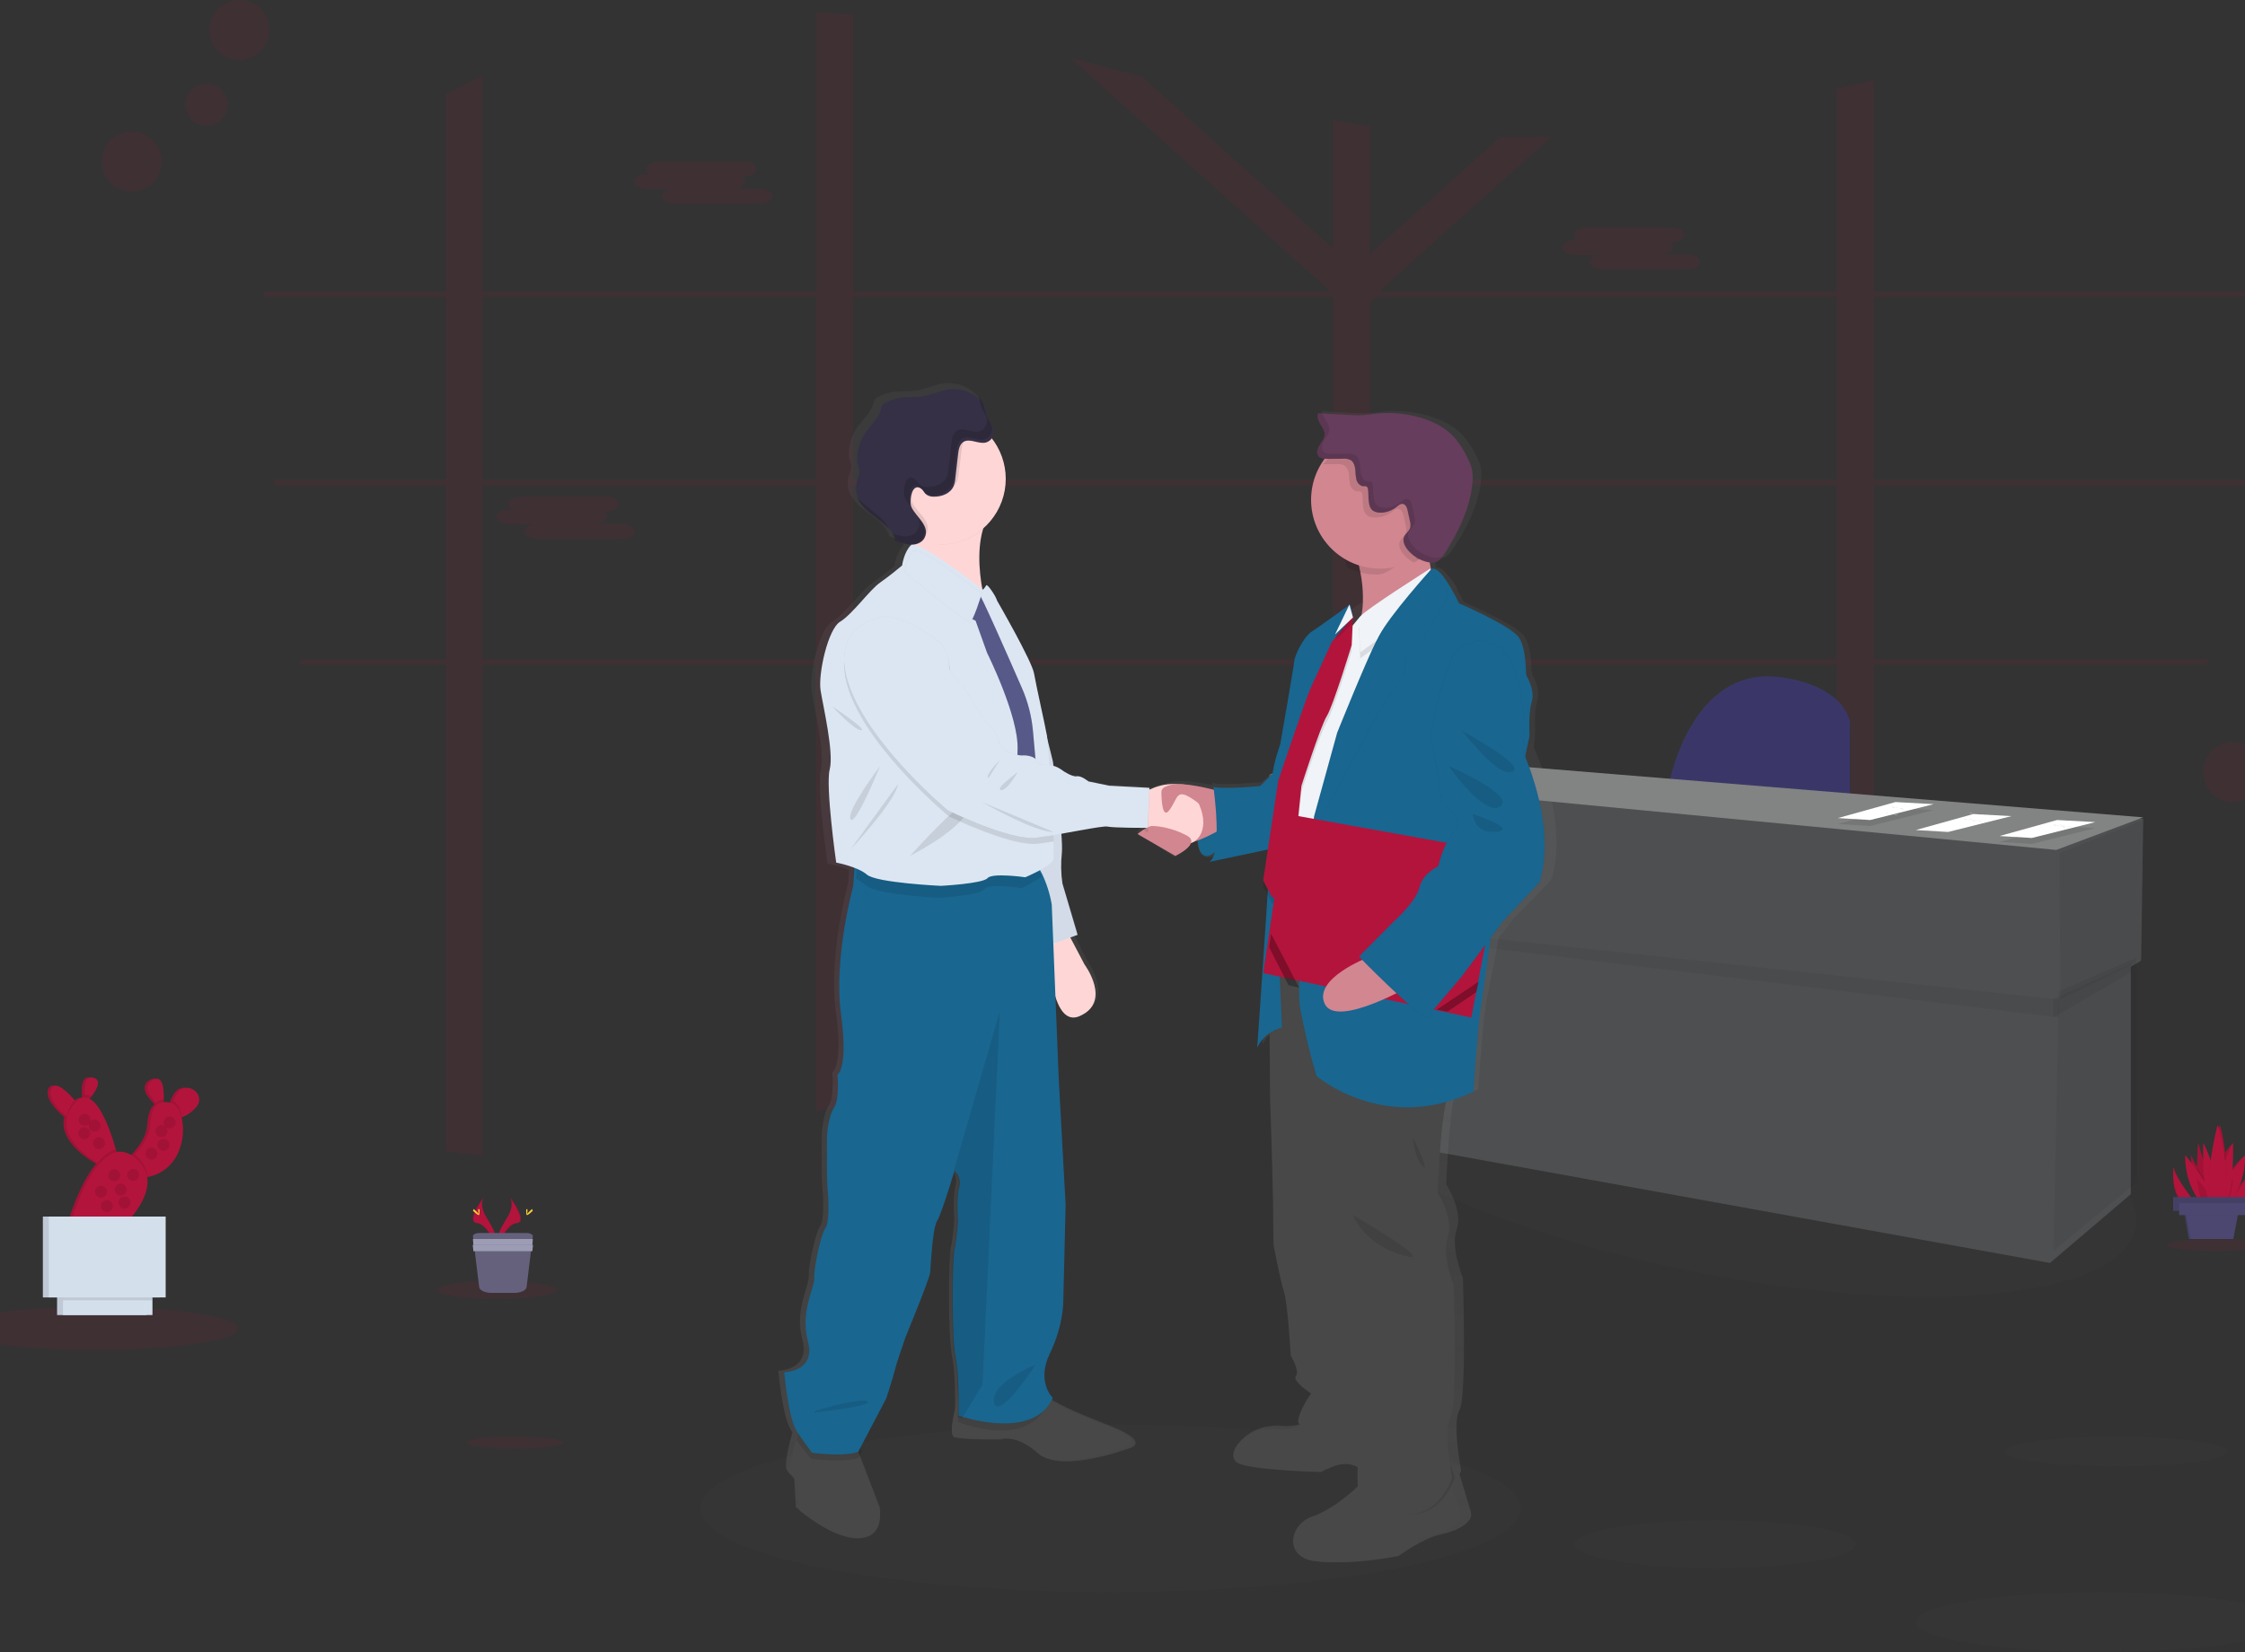 <?xml version="1.0" encoding="UTF-8"?>
<svg width="375px" height="276px" viewBox="0 0 375 276" version="1.1" xmlns="http://www.w3.org/2000/svg" xmlns:xlink="http://www.w3.org/1999/xlink">
    <rect x="0" y="0" width="375" height="276" fill="#333333" stroke="none"/>
    <!-- Generator: Sketch 54 (76480) - https://sketchapp.com -->
    <title>undraw_business_deal_cpi9 (2)</title>
    <desc>Created with Sketch.</desc>
    <defs>
        <linearGradient x1="50.006%" y1="100.001%" x2="50.006%" y2="-0.003%" id="linearGradient-1">
            <stop stop-color="#808080" stop-opacity="0.25" offset="0%"></stop>
            <stop stop-color="#808080" stop-opacity="0.12" offset="54%"></stop>
            <stop stop-color="#808080" stop-opacity="0.1" offset="100%"></stop>
        </linearGradient>
    </defs>
    <g id="principal" stroke="none" stroke-width="1" fill="none" fill-rule="evenodd">
        <g id="onboarding_v1" transform="translate(0, -134)">
            <g id="undraw_business_deal_cpi9-(2)" transform="translate(-8, 134)">
                <path d="M275.337,110.147 L274.224,110.147 L274.224,110.545 L274.224,111.048 L275.485,111.048 L275.337,110.147 Z M262.712,110.147 C262.711,110.155 262.711,110.163 262.712,110.171 C262.682,110.417 262.648,110.663 262.614,110.913 L262.614,110.98 L262.614,111.048 L272.261,111.048 L272.261,110.994 L272.935,110.147 L262.712,110.147 Z M236.86,110.147 L236.86,81.078 L247.956,81.078 C247.838,81 247.717,80.919 247.592,80.845 L247.43,80.741 L247.221,80.612 C247.1,80.541 246.978,80.471 246.85,80.403 C246.722,80.336 246.644,80.288 246.536,80.231 L246.462,80.191 L246.445,80.191 L236.86,80.191 L236.86,78.588 L236.6,78.689 L236.327,78.818 L236.307,78.818 L236.249,78.848 L236.077,78.939 L235.905,79.03 C235.737,79.121 235.568,79.222 235.399,79.327 L235.237,79.435 L234.9,79.651 C234.465,79.941 234.037,80.245 233.595,80.528 C233.484,80.599 233.372,80.67 233.258,80.734 C233.018,80.875 232.772,81.01 232.519,81.132 C232.411,81.186 232.306,81.233 232.182,81.277 L232,81.348 L231.831,81.405 L231.831,81.405 C231.435,81.543 231.029,81.649 230.617,81.722 L230.617,110.14 L213.979,110.14 C213.979,110.174 214.002,110.201 214.012,110.235 C214.103,110.505 214.195,110.771 214.282,111.041 L230.64,111.041 L230.64,142.199 C230.726,142.199 230.81,142.199 230.893,142.199 L231.187,142.216 L231.716,142.246 L232.563,142.347 L232.951,142.384 L233.372,142.428 L233.436,142.428 L234.182,142.519 L234.34,142.539 L234.701,142.59 L235.217,142.664 L235.217,142.664 L236.455,142.61 L236.455,142.61 L236.624,142.641 C236.691,142.641 236.762,142.661 236.833,142.674 L236.833,111.048 L262.581,111.048 L262.581,110.98 L262.581,110.913 C262.614,110.663 262.648,110.417 262.678,110.171 C262.677,110.163 262.677,110.155 262.678,110.147 L236.86,110.147 Z M275.337,110.147 L274.224,110.147 L274.224,110.545 L274.224,111.048 L275.485,111.048 L275.337,110.147 Z M262.017,110.147 C261.977,110.447 261.94,110.748 261.899,111.048 L272.655,111.048 L273.387,110.147 L262.017,110.147 Z M236.86,110.147 L236.86,81.078 L247.956,81.078 C247.838,81 247.717,80.919 247.592,80.845 L247.43,80.741 L247.221,80.612 C247.1,80.541 246.978,80.471 246.85,80.403 C246.722,80.336 246.644,80.288 246.536,80.231 L246.462,80.191 L246.438,80.191 L236.86,80.191 L236.86,78.588 L236.6,78.689 L236.327,78.818 L236.307,78.818 L236.249,78.848 L236.077,78.939 L235.905,79.03 C235.737,79.121 235.568,79.222 235.399,79.327 L235.237,79.435 L234.9,79.651 C234.465,79.941 234.037,80.245 233.595,80.528 C233.484,80.599 233.372,80.67 233.258,80.734 C233.018,80.875 232.772,81.01 232.519,81.132 C232.411,81.186 232.306,81.233 232.182,81.277 L232,81.348 L231.831,81.405 L231.831,81.405 C231.435,81.543 231.029,81.649 230.617,81.722 L230.617,110.14 L213.979,110.14 C213.979,110.174 214.002,110.201 214.012,110.235 C214.103,110.501 214.198,110.771 214.286,111.041 L230.64,111.041 L230.64,142.195 L230.893,142.195 L231.187,142.212 L231.716,142.243 L232.563,142.347 L232.951,142.384 L233.372,142.428 L233.436,142.428 L234.182,142.519 L234.34,142.539 L234.701,142.59 L235.217,142.664 L235.217,142.664 L236.455,142.61 L236.455,142.61 L236.624,142.641 C236.691,142.641 236.762,142.661 236.833,142.674 L236.833,111.048 L261.906,111.048 C261.947,110.748 261.984,110.447 262.024,110.147 L236.86,110.147 Z M321.025,49.613 L391,49.613 C391,49.313 391,49.013 390.98,48.716 L321.025,48.716 L321.025,13.423 C318.947,13.872 316.873,14.338 314.802,14.819 L314.802,48.716 L238.698,48.716 L238.506,48.544 L238.796,48.288 L238.796,48.288 L267.104,22.845 C264.27,22.953 261.438,22.977 258.608,22.919 L236.856,42.465 L236.856,21.08 C234.779,20.786 232.706,20.46 230.637,20.102 L230.637,41.48 L198.835,12.89 C194.841,11.82 190.845,10.731 186.841,9.668 L230.091,48.544 L229.898,48.716 L150.503,48.716 L150.503,2.432 C149.444,2.333 148.384,2.246 147.325,2.172 C146.314,2.098 145.302,2.044 144.29,2 L144.29,48.716 L88.659,48.716 L88.659,12.711 C86.559,13.673 84.486,14.696 82.44,15.777 L82.44,48.716 L52.216,48.716 C52.142,49.013 52.064,49.313 52,49.613 L82.44,49.613 L82.44,80.181 L53.673,80.181 C53.757,80.481 53.845,80.781 53.933,81.078 L82.44,81.078 L82.44,110.147 L58.304,110.147 C58.243,110.446 58.179,110.747 58.112,111.048 L82.44,111.048 L82.44,192.325 C84.463,192.639 86.558,192.858 88.659,193 L88.659,111.048 L144.28,111.048 L144.28,185.781 C146.368,185.224 148.438,184.647 150.503,184.037 L150.503,111.048 L230.64,111.048 L230.64,176.342 C232.729,175.886 234.788,175.305 236.806,174.601 L236.86,174.581 L236.86,111.048 L314.802,111.048 L314.802,141.672 C316.87,141.369 318.945,141.078 321.025,140.799 L321.025,111.048 L376.446,111.048 C376.629,110.748 376.807,110.447 376.986,110.147 L321.025,110.147 L321.025,81.078 L388.19,81.078 C388.261,80.781 388.322,80.481 388.386,80.181 L321.025,80.181 L321.025,49.613 Z M88.659,49.613 L144.28,49.613 L144.28,80.181 L88.659,80.181 L88.659,49.613 Z M88.659,110.147 L88.659,81.078 L144.28,81.078 L144.28,110.147 L88.659,110.147 Z M150.503,49.613 L230.64,49.613 L230.64,80.181 L150.503,80.181 L150.503,49.613 Z M150.503,110.147 L150.503,81.078 L230.64,81.078 L230.64,110.147 L150.503,110.147 Z M314.802,110.147 L236.86,110.147 L236.86,81.078 L314.802,81.078 L314.802,110.147 Z M314.802,80.181 L236.86,80.181 L236.86,50.433 L237.953,49.613 L314.802,49.613 L314.802,80.181 Z M262.712,110.147 C262.711,110.155 262.711,110.163 262.712,110.171 C262.682,110.417 262.648,110.663 262.614,110.913 L262.614,110.98 L262.614,111.048 L272.261,111.048 L272.261,110.994 L272.935,110.147 L262.712,110.147 Z M275.337,110.147 L274.224,110.147 L274.224,110.545 L274.224,111.048 L275.485,111.048 L275.337,110.147 Z M236.86,110.147 L236.86,81.078 L247.956,81.078 C247.838,81 247.717,80.919 247.592,80.845 L247.43,80.741 L247.221,80.612 C247.1,80.541 246.978,80.471 246.85,80.403 C246.722,80.336 246.644,80.288 246.536,80.231 L246.462,80.191 L246.445,80.191 L236.86,80.191 L236.86,78.588 L236.6,78.689 L236.327,78.818 L236.307,78.818 L236.249,78.848 L236.077,78.939 L235.905,79.03 C235.737,79.121 235.568,79.222 235.399,79.327 L235.237,79.435 L234.9,79.651 C234.465,79.941 234.037,80.245 233.595,80.528 C233.484,80.599 233.372,80.67 233.258,80.734 C233.018,80.875 232.772,81.01 232.519,81.132 C232.411,81.186 232.306,81.233 232.182,81.277 L232,81.348 L231.831,81.405 L231.831,81.405 C231.435,81.543 231.029,81.649 230.617,81.722 L230.617,110.14 L213.979,110.14 C213.979,110.174 214.002,110.201 214.012,110.235 C214.103,110.505 214.195,110.771 214.282,111.041 L230.64,111.041 L230.64,142.199 C230.726,142.199 230.81,142.199 230.893,142.199 L231.187,142.216 L231.716,142.246 L232.563,142.347 L232.951,142.384 L233.372,142.428 L233.436,142.428 L234.182,142.519 L234.34,142.539 L234.701,142.59 L235.217,142.664 L235.217,142.664 L236.455,142.61 L236.455,142.61 L236.624,142.641 C236.691,142.641 236.762,142.661 236.833,142.674 L236.833,111.048 L262.581,111.048 L262.581,110.98 L262.581,110.913 C262.614,110.663 262.648,110.417 262.678,110.171 C262.677,110.163 262.677,110.155 262.678,110.147 L236.86,110.147 Z" id="Shape" fill="#B3143C" fill-rule="nonzero" opacity="0.1"></path>
                <path d="M116.042,29.098 L116.521,29.098 C116.199,28.948 115.976,28.619 115.935,28.236 L115.935,28.236 C115.935,27.555 116.855,27 117.98,27 L132.294,27 C133.418,27 134.335,27.555 134.335,28.236 L134.335,28.236 C134.335,28.913 133.418,29.471 132.294,29.471 L131.815,29.471 C132.136,29.619 132.361,29.947 132.401,30.33 C132.401,30.911 131.731,31.399 130.837,31.529 L134.958,31.529 C136.079,31.529 137,32.084 137,32.764 C137,33.445 136.079,34 134.958,34 L120.641,34 C119.52,34 118.599,33.441 118.599,32.764 C118.599,32.183 119.269,31.699 120.163,31.566 L116.042,31.566 C114.917,31.566 114,31.011 114,30.33 C114,29.649 114.917,29.098 116.042,29.098 Z" id="Path" fill="#B3143C" opacity="0.1"></path>
                <path d="M271.042,40.098 L271.521,40.098 C271.201,39.947 270.978,39.618 270.938,39.236 L270.938,39.236 C270.938,38.555 271.855,38 272.98,38 L287.294,38 C288.418,38 289.339,38.555 289.339,39.236 L289.339,39.236 C289.339,39.913 288.418,40.468 287.294,40.468 L286.818,40.468 C287.138,40.619 287.36,40.948 287.401,41.33 C287.401,41.911 286.731,42.399 285.837,42.529 L289.958,42.529 C291.083,42.529 292,43.084 292,43.764 C292,44.445 291.083,45 289.958,45 L275.645,45 C274.52,45 273.599,44.441 273.599,43.764 C273.599,43.183 274.269,42.695 275.163,42.566 L271.042,42.566 C269.921,42.566 269,42.011 269,41.33 C269,40.649 269.921,40.098 271.042,40.098 Z" id="Path" fill="#B3143C" opacity="0.1"></path>
                <path d="M93.045,85.098 L93.52,85.098 C93.2,84.947 92.978,84.618 92.938,84.236 L92.938,84.236 C92.938,83.559 93.858,83 94.979,83 L109.294,83 C110.415,83 111.336,83.559 111.336,84.236 L111.336,84.236 C111.336,84.916 110.415,85.471 109.294,85.471 L108.816,85.471 C109.136,85.62 109.359,85.948 109.398,86.33 C109.398,86.911 108.729,87.399 107.835,87.529 L111.955,87.529 C113.08,87.529 114,88.087 114,88.764 C114,89.441 113.08,90 111.955,90 L97.657,90 C96.532,90 95.615,89.445 95.615,88.764 C95.615,88.187 96.285,87.699 97.178,87.566 L93.045,87.566 C91.92,87.566 91,87.011 91,86.33 C91,85.649 91.934,85.098 93.045,85.098 Z" id="Path" fill="#B3143C" opacity="0.1"></path>
                <ellipse id="Oval" fill="#474847" opacity="0.1" transform="translate(294.139, 190.813) rotate(-78.45) translate(-294.139, -190.813) " cx="294.139" cy="190.813" rx="21.844" ry="72.002"></ellipse>
                <path d="M287,130.136 C287,130.136 290.75,111.376 305.069,113.114 C305.069,113.114 314.965,113.806 317,120.408 L317,135 L287,130.136 Z" id="Path" fill="#3A3768"></path>
                <polygon id="Path" fill="#4D4F51" points="236.606 126 220 129.485 221.038 152.825 222.169 152.963 223.458 188.011 350.429 211 363.925 199.504 363.925 161.51 365.652 160.489 366 136.802"></polygon>
                <polygon id="Path" fill="#000000" opacity="0.05" points="366 137 365.665 160.448 352.168 167 352 142.515"></polygon>
                <polygon id="Path" fill="#000000" opacity="0.05" points="364.823 160 365 197.45 351 209 351.9 165.601"></polygon>
                <polygon id="Path" fill="#000000" opacity="0.05" points="222.098 154.182 351.933 170 352 166.998 222 153"></polygon>
                <polygon id="Path" fill="#000000" opacity="0.05" points="364 162.414 364 161 351 166.879 351 170"></polygon>
                <polygon id="Path" fill="#828383" points="220 129.406 236.606 126 366 136.556 351.47 142"></polygon>
                <polygon id="Path" fill="#000000" opacity="0.1" points="351.603 138 358 138.349 347.399 141 342 140.676"></polygon>
                <polygon id="Path" fill="#FFFFFF" points="351.603 137 358 137.349 347.399 140 342 139.674"></polygon>
                <path d="M352,137.84 C352.232,137.732 352.476,137.937 352.723,137.988 C352.866,138.018 353.011,137.988 353.153,138.018 C353.44,138.058 353.725,138.267 354,138.162" id="Path" fill="#D3DAE1"></path>
                <path d="M351,137.84 C351.229,137.732 351.476,137.934 351.723,137.988 C351.866,138.015 352.011,137.988 352.153,138.015 C352.44,138.058 352.725,138.267 353,138.163" id="Path" fill="#D3DAE1"></path>
                <path d="M351,137.841 C351.232,137.733 351.479,137.935 351.726,137.985 C351.866,138.015 352.014,137.985 352.153,138.015 C352.444,138.059 352.728,138.268 353,138.16" id="Path" fill="#D3DAE1"></path>
                <polygon id="Path" fill="#000000" opacity="0.1" points="324.603 135 331 135.352 320.399 138 315 137.674"></polygon>
                <polygon id="Path" fill="#FFFFFF" points="324.603 134 331 134.349 320.399 137 315 136.676"></polygon>
                <path d="M324,134.84 C324.232,134.732 324.476,134.934 324.723,134.988 C324.866,135.015 325.011,134.988 325.153,135.015 C325.44,135.058 325.725,135.267 326,135.163" id="Path" fill="#D3DAE1"></path>
                <path d="M324,134.841 C324.229,134.733 324.476,134.935 324.723,134.985 C324.866,135.015 325.011,134.985 325.153,135.015 C325.44,135.059 325.725,135.268 326,135.16" id="Path" fill="#D3DAE1"></path>
                <path d="M323,135.839 C323.232,135.731 323.479,135.936 323.726,135.987 C323.866,136.017 324.014,135.987 324.153,136.017 C324.444,136.057 324.728,136.269 325,136.162" id="Path" fill="#D3DAE1"></path>
                <polygon id="Path" fill="#000000" opacity="0.1" points="337.601 136 344 136.349 333.401 139 328 138.674"></polygon>
                <polygon id="Path" fill="#FFFFFF" points="337.601 136 344 136.349 333.401 139 328 138.673"></polygon>
                <path d="M337,135.841 C337.232,135.733 337.479,135.935 337.726,135.985 C337.866,136.016 338.011,135.985 338.153,136.016 C338.44,136.056 338.728,136.268 339,136.16" id="Path" fill="#D3DAE1"></path>
                <path d="M337,136.839 C337.232,136.731 337.479,136.936 337.726,136.987 C337.866,137.017 338.011,136.987 338.153,137.017 C338.44,137.057 338.728,137.269 339,137.162" id="Path" fill="#D3DAE1"></path>
                <path d="M336,136.84 C336.229,136.732 336.476,136.934 336.723,136.988 C336.866,137.015 337.011,136.988 337.153,137.015 C337.44,137.058 337.725,137.267 338,137.163" id="Path" fill="#D3DAE1"></path>
                <ellipse id="Oval" fill="#474847" opacity="0.1" cx="193.5" cy="252" rx="68.5" ry="14"></ellipse>
                <path d="M267.797,137.356 C267.072,130.97 264.2,124.876 264.2,124.876 L264.419,122.723 C264.419,122.723 264.466,121.646 264.395,120.031 C264.403,119.022 264.535,118.019 264.788,117.043 C265.376,115.175 264.053,112.881 263.905,112.669 C263.757,112.457 263.979,108.362 262.656,106.353 C261.332,104.344 252.52,100.609 252.52,100.609 C252.52,100.609 252.046,99.617 251.378,98.456 L251.439,98.338 C250.892,97.344 250.214,96.429 249.424,95.616 C248.883,95.037 248.362,94.707 247.943,94.869 C247.772,94.31 247.642,93.74 247.553,93.163 C247.64,93.186 247.731,93.21 247.818,93.227 C248.182,93.311 248.559,93.321 248.927,93.254 C249.746,93.069 250.29,92.332 250.747,91.639 C253.024,88.173 254.985,84.371 255.385,80.269 C255.492,79.432 255.452,78.582 255.267,77.759 C255.078,77.119 254.814,76.503 254.481,75.925 C253.893,74.739 253.147,73.638 252.265,72.651 C250.696,70.996 248.534,69.983 246.31,69.384 C243.806,68.709 241.197,68.514 238.62,68.809 C237.948,68.886 237.276,68.997 236.605,69.041 C235.753,69.078 234.899,69.064 234.049,68.997 L229.653,68.741 L229.633,68.674 L228.901,68.63 C228.612,69.206 228.901,69.889 229.26,70.427 C229.619,70.965 230.032,71.527 230.002,72.163 C229.972,72.799 229.512,73.311 229.153,73.846 C228.793,74.381 228.521,75.081 228.881,75.605 C228.931,75.678 228.991,75.744 229.059,75.801 C229.438,76.194 230.1,76.238 230.674,76.231 L230.775,76.231 C229.328,78.14 228.546,80.47 228.548,82.867 C228.568,87.041 230.912,90.855 234.623,92.752 C234.687,92.971 234.751,93.197 234.811,93.425 C235.477,95.789 235.716,98.252 235.517,100.7 L235.439,100.868 L235.392,100.69 C235.392,100.69 230.214,104.209 228.676,105.142 C227.138,106.074 225.593,109.233 225.519,110.094 C225.445,110.956 223.02,123.947 223.02,123.947 C222.527,125.256 222.121,126.596 221.804,127.958 L218.711,130.68 C218.711,130.68 212.331,131.256 210.483,130.825 L210.537,131.182 C208.908,130.809 207.249,130.584 205.58,130.509 C204.669,130.391 203.742,130.515 202.894,130.869 L202.83,130.899 L202.779,130.923 C201.807,131.056 200.858,131.323 199.958,131.717 C199.851,131.76 199.753,131.804 199.659,131.848 L199.68,131.407 L192.775,131.05 L189.249,130.334 C189.249,130.334 187.999,129.324 187.264,129.472 C186.528,129.62 184.987,128.611 184.987,128.611 C184.635,128.335 184.255,128.098 183.852,127.904 C183.734,127.09 183.66,126.595 183.66,126.595 C183.66,126.595 180.916,115.687 178.861,109.273 C177.484,104.99 175.503,102.88 174.334,101.962 C173.814,101.053 173.471,100.468 173.471,100.468 C173.246,99.68 172.01,97.907 171.694,97.863 C171.644,97.783 171.607,97.742 171.587,97.742 C171.519,97.735 171.451,97.746 171.389,97.773 C170.811,94.892 170.475,91.282 171.359,88.136 C173.807,86.12 175.228,83.114 175.234,79.939 C175.234,79.892 175.234,79.845 175.234,79.798 C175.234,79.751 175.234,79.7 175.234,79.653 C175.233,77.153 174.349,74.733 172.739,72.823 L172.625,72.695 C172.655,72.673 172.684,72.65 172.712,72.624 C173.226,72.206 173.47,71.54 173.347,70.888 C173.196,70.242 172.692,69.734 172.433,69.121 C172.278,68.65 172.153,68.169 172.06,67.681 C171.863,66.989 171.5,66.355 171.003,65.834 L171.053,65.969 C169.736,64.485 167.473,63.748 165.434,64.078 C163.92,64.32 162.509,65.027 160.988,65.245 C159.896,65.4 158.785,65.299 157.687,65.41 C156.668,65.515 155.676,65.802 154.758,66.258 C154.518,66.36 154.306,66.517 154.137,66.716 C153.981,66.982 153.876,67.275 153.828,67.58 C153.455,68.943 152.273,69.916 151.417,71.053 C150.438,72.352 149.872,73.916 149.791,75.542 C149.758,75.955 149.798,76.37 149.909,76.77 C149.983,77.009 150.097,77.234 150.151,77.476 C150.318,78.217 149.932,78.953 149.744,79.687 C149.507,80.623 149.591,81.611 149.983,82.493 C151.309,85.468 155.665,86.46 156.572,89.583 C157.265,89.902 157.998,90.129 158.751,90.256 C158.812,90.565 158.865,90.878 158.909,91.194 C158.889,91.203 158.87,91.214 158.852,91.228 C157.677,92.376 157.384,94.593 157.384,94.593 L157.243,94.707 C156.763,95.104 155.121,96.437 153.637,97.463 C151.873,98.684 148.935,102.776 146.879,103.997 C144.824,105.219 143.132,112.746 143.575,115.482 C144.018,118.217 145.852,125.889 145.116,128.688 C144.381,131.488 146.218,144.264 146.218,144.264 C147.451,144.499 148.657,144.858 149.818,145.334 L149.781,145.892 L149.67,147.575 C149.67,147.575 146.342,159.634 147.615,168.918 C148.888,178.201 147.027,179.157 147.027,179.157 C147.027,179.157 147.417,183.272 146.44,184.709 C145.462,186.145 145.264,189.302 145.264,189.302 C145.264,189.302 145.167,196.384 145.362,198.386 C145.556,200.389 145.654,204.036 144.969,204.897 C144.283,205.759 143.011,211.401 143.108,213.124 C143.205,214.847 140.66,218.774 142.03,223.844 C143.4,228.915 138,229.013 138,229.013 C138,229.013 138.688,236.752 140.156,238.966 L140.371,239.282 C140.334,239.41 140.297,239.545 140.257,239.689 C139.703,241.708 138.944,244.895 139.471,245.665 C140.253,246.816 140.646,246.621 140.646,246.621 L140.939,251.789 C140.939,251.789 146.816,256.765 151.323,256.577 C155.83,256.389 154.946,251.789 154.946,251.789 L151.108,241.816 L150.977,241.479 L155.242,233.404 C155.242,233.404 156.417,229.864 156.709,228.619 C157.002,227.374 158.597,222.963 158.597,222.963 C158.597,222.963 162.627,213.393 162.711,212.243 C162.795,211.092 163.104,204.877 163.886,203.629 C164.669,202.38 166.825,195.217 166.825,195.217 L166.879,195.264 C167.624,195.998 167.905,197.083 167.611,198.087 C167.117,199.904 167.412,203.636 167.412,203.636 C167.412,203.636 167.218,206.795 166.825,208.424 C166.432,210.052 166.338,223.353 167.023,226.509 C167.57,229.036 167.554,233.767 167.527,235.557 C167.067,237.458 166.664,239.82 167.412,240.1 C168.689,240.581 175.154,240.483 175.154,240.483 C175.154,240.483 177.894,239.524 181.618,242.876 C185.343,246.227 196.798,241.92 196.798,241.92 C196.798,241.92 200.324,240.961 193.369,238.189 C188.516,236.254 185.383,234.965 183.334,233.585 C183.381,233.495 183.432,233.404 183.476,233.306 C183.476,233.306 180.634,230.614 182.985,225.843 C185.336,221.072 185.239,217.037 185.239,217.037 L185.632,200.957 L184.456,179.611 L183.546,157.208 L183.707,157.154 C183.862,161.273 184.664,171.078 188.866,169.177 C194.155,166.784 189.648,160.563 189.648,160.563 L187.274,155.926 L187.982,155.684 L185.326,147.084 C185.071,145.405 185.037,143.7 185.225,142.013 C185.278,141.026 185.258,140.036 185.165,139.052 C188.644,138.443 191.976,137.797 192.573,137.945 C193.279,138.116 197.225,138.15 198.776,138.157 C198.269,138.554 197.863,138.948 197.863,138.948 L204.18,143.207 C204.18,143.207 206.322,142.033 206.769,140.788 C207.209,140.677 207.614,140.46 207.951,140.155 C208.018,141.626 208.408,143.217 209.765,143.254 C210.104,143.262 210.441,143.195 210.752,143.059 L221.082,141.01 L220.196,146.559 L220.814,147.659 C220.501,152.339 220.142,157.309 219.826,161.68 L219.682,162.636 L219.756,162.652 C219.266,169.382 218.873,174.48 218.873,174.48 C219.451,173.375 220.349,172.471 221.448,171.885 L221.516,181.872 C221.516,181.872 222.033,197.663 222.033,199.816 C222.033,201.97 222.103,206.778 222.103,206.778 C222.103,206.778 223.208,212.663 223.866,214.601 C224.525,216.539 225.042,225.369 225.042,225.369 C225.042,225.369 226.587,227.808 225.925,228.733 C225.264,229.659 228.498,231.674 228.498,231.674 C228.498,231.674 226.439,234.474 226.291,236.341 C226.274,236.557 226.486,236.785 226.869,237.014 C226.748,237.112 226.624,237.209 226.486,237.304 C225.532,237.943 224.135,238.387 222.033,238.205 C216.3,237.701 212.26,243.014 215.786,244.09 C219.313,245.167 229.891,245.382 229.891,245.382 C229.891,245.382 233.095,243.38 235.601,244.282 C235.564,246.388 235.668,248.32 235.685,248.576 L235.654,248.599 C234.156,249.945 231.288,252.26 228.488,253.206 C224.458,254.568 223.564,260.097 228.78,260.813 C233.995,261.53 241.636,259.952 241.636,259.952 C241.636,259.952 245.602,257.011 248.614,256.365 C251.627,255.719 254.199,254.282 253.685,252.56 C253.35,251.459 252.486,248.576 251.902,246.637 C251.868,246.521 251.835,246.409 251.801,246.301 C251.892,246.099 251.983,245.891 252.067,245.675 C252.067,245.675 250.525,237.637 251.774,235.628 C253.024,233.619 252.362,213.518 252.362,213.518 C252.362,213.518 250.23,208.424 251.334,205.338 C252.439,202.253 249.571,197.872 249.571,197.872 C249.571,197.872 249.884,189.093 250.723,184.201 C250.761,183.992 250.798,183.79 250.834,183.595 C252.24,183.177 253.61,182.647 254.931,182.01 C254.931,182.01 255.667,170.953 256.107,168.443 C256.15,168.208 256.211,167.827 256.285,167.333 L256.621,165.56 L256.621,165.56 L257.017,163.541 L257.017,163.541 L258.36,156.66 L260.785,153.517 L267.031,147.124 C267.031,147.124 268.533,143.746 267.797,137.356 Z M171.466,97.877 L171.419,97.911 C171.412,97.886 171.406,97.862 171.402,97.837 C171.422,97.853 171.443,97.866 171.466,97.877 L171.466,97.877 Z M233.183,105.714 L232.941,106.242 L233.824,105.36 L232.625,106.706 L233.028,105.858 L233.183,105.714 Z M227.218,118.062 C226.986,118.678 226.738,119.344 226.479,120.037 L226.953,118.621 L227.218,118.062 Z" id="Shape" fill="url(#linearGradient-1)" fill-rule="nonzero"></path>
                <path d="M208.112,137.206 C208.112,137.206 207.414,142.925 209.508,142.999 C211.601,143.073 213,138.587 213,138.587 L212.145,135 L208.112,137.206 Z" id="Path" fill="#196690"></path>
                <path d="M208.112,137.206 C208.112,137.206 207.414,142.925 209.508,142.999 C211.601,143.073 213,138.587 213,138.587 L212.145,135 L208.112,137.206 Z" id="Path" fill="#196690" opacity="0.2"></path>
                <path d="M151.478,256.995 C147.178,257.181 141.57,252.358 141.57,252.358 L141.291,247.35 C141.291,247.35 140.919,247.536 140.17,246.423 C139.667,245.676 140.39,242.579 140.919,240.631 C141.176,239.679 141.386,239 141.386,239 L150.821,241.506 L151.271,242.69 L154.933,252.355 C154.933,252.355 155.775,256.809 151.478,256.995 Z" id="Path" fill="#474847"></path>
                <path d="M196.124,241.805 C196.124,241.805 184.919,246.04 181.297,242.745 C177.674,239.451 174.975,240.392 174.975,240.392 C174.975,240.392 168.653,240.488 167.407,240.014 C166.672,239.739 167.07,237.385 167.528,235.512 C167.838,234.217 168.175,233.148 168.175,233.148 C168.175,233.148 179.187,229.476 180.913,231.734 C181.431,232.397 182.05,232.978 182.749,233.456 C184.744,234.873 187.861,236.157 192.791,238.134 C199.571,240.862 196.124,241.805 196.124,241.805 Z" id="Path" fill="#474847"></path>
                <path d="M185.927,155 L189.155,161.133 C189.155,161.133 193.8,167.364 188.349,169.758 C182.897,172.152 183,155.961 183,155.961 L185.927,155 Z" id="Path" fill="#FFD6D6"></path>
                <path d="M174,102 C174,102 177.289,103.527 179.263,109.918 C181.236,116.309 183.868,127.187 183.868,127.187 C183.868,127.187 185.653,139.492 185.369,142.547 C185.188,144.229 185.22,145.928 185.464,147.602 L188,156.187 L182.926,158 L175.127,127.664 L174,102 Z" id="Path" fill="#DCE6F2"></path>
                <path d="M174,102 C174,102 177.289,103.527 179.263,109.918 C181.236,116.309 183.868,127.187 183.868,127.187 C183.868,127.187 185.653,139.492 185.369,142.547 C185.188,144.229 185.22,145.928 185.464,147.602 L188,156.187 L182.926,158 L175.127,127.664 L174,102 Z" id="Path" fill="#000000" opacity="0.05"></path>
                <path d="M151.522,241.406 L152,242.545 L151.414,243.552 C149.131,244.443 143.478,243.731 143.478,243.731 C143.478,243.731 142.431,242.535 141,240.568 C141.272,239.652 141.496,239 141.496,239 L151.522,241.406 Z" id="Path" fill="#000000" opacity="0.1"></path>
                <path d="M183,234.268 C180.314,241.275 171.185,238.675 168.648,237.798 C168.23,237.652 168,237.555 168,237.555 C168,237.555 168.016,236.984 168.023,236.085 C168.321,234.626 168.645,233.421 168.645,233.421 C168.645,233.421 179.232,229.282 180.891,231.827 C181.389,232.575 181.985,233.23 182.657,233.768 C182.758,233.946 182.873,234.113 183,234.268 Z" id="Path" fill="#000000" opacity="0.1"></path>
                <path d="M183.375,226.111 C181.055,230.878 183.861,233.554 183.861,233.554 C181.042,239.855 171.458,237.518 168.795,236.726 C168.356,236.598 168.115,236.511 168.115,236.511 C168.115,236.511 168.309,229.925 167.632,226.776 C166.955,223.627 167.05,210.367 167.438,208.745 C167.826,207.124 168.016,203.972 168.016,203.972 C168.016,203.972 167.727,200.252 168.21,198.439 C168.506,197.442 168.23,196.365 167.489,195.626 L167.438,195.576 C167.438,195.576 165.313,202.733 164.537,203.968 C163.762,205.204 163.476,211.411 163.377,212.556 C163.279,213.7 159.317,223.244 159.317,223.244 C159.317,223.244 157.773,227.632 157.484,228.871 C157.195,230.109 156.032,233.644 156.032,233.644 L151.372,242.52 C149.148,243.474 143.639,242.712 143.639,242.712 C143.639,242.712 142.578,241.369 141.126,239.18 C139.673,236.991 139,229.26 139,229.26 C139,229.26 144.316,229.163 142.962,224.107 C141.608,219.051 144.122,215.137 144.026,213.418 C143.931,211.699 145.186,206.073 145.863,205.214 C146.54,204.354 146.441,200.729 146.247,198.725 C146.053,196.72 146.152,189.661 146.152,189.661 C146.152,189.661 146.346,186.512 147.312,185.082 C148.278,183.652 147.893,179.546 147.893,179.546 C147.893,179.546 149.726,178.593 148.471,169.337 C147.216,160.082 150.512,148.06 150.512,148.06 L150.624,146.382 L150.801,143.663 C150.801,143.663 178.447,141.944 180.671,144.042 C181.252,144.624 181.729,145.3 182.082,146.04 C182.843,147.654 183.381,149.363 183.681,151.119 L184.84,180.029 L186,201.306 L185.612,217.336 C185.612,217.336 185.697,221.337 183.375,226.111 Z" id="Path" fill="#196690"></path>
                <path d="M175,169 L172.115,231.319 L168.651,237 C168.215,236.872 167.975,236.784 167.975,236.784 C167.975,236.784 168.167,230.166 167.494,227.001 C166.821,223.837 166.916,210.512 167.301,208.883 C167.687,207.254 167.876,204.086 167.876,204.086 C167.876,204.086 167.589,200.349 168.069,198.527 C168.364,197.525 168.089,196.442 167.352,195.7 L167.4,195.363 L175,169 Z" id="Path" fill="#000000" opacity="0.1"></path>
                <path d="M144.191,235.713 C144.191,235.713 151.745,233.41 152.907,234.145 C154.069,234.879 144,236 144,236 L144.191,235.713 Z" id="Path" fill="#000000" opacity="0.1"></path>
                <path d="M181,228 C180.711,228.114 173.367,231.131 174.044,234.341 C174.721,237.55 181,228 181,228 Z" id="Path" fill="#000000" opacity="0.1"></path>
                <path d="M159,86.593 C159,86.593 161.35,92.59 160.107,95.663 C158.864,98.737 173.53,104 173.53,104 C173.53,104 169.242,92.298 173.394,85.714 C177.546,79.131 159,86.593 159,86.593 Z" id="Path" fill="#FFD6D6"></path>
                <path d="M246.971,256.442 C244.022,257.077 240.137,259.969 240.137,259.969 C240.137,259.969 232.656,261.521 227.546,260.816 C222.437,260.112 223.304,254.678 227.259,253.338 C230.003,252.412 232.814,250.125 234.282,248.815 C234.93,248.229 235.315,247.822 235.315,247.822 L249.634,245 C249.634,245 249.867,245.784 250.191,246.866 C250.765,248.775 251.612,251.608 251.936,252.687 C252.438,254.397 249.921,255.807 246.971,256.442 Z" id="Path" fill="#474847"></path>
                <path d="M243,245.855 C243,245.855 237.114,246.501 234.663,245.066 C232.211,243.631 228.708,245.929 228.708,245.929 C228.708,245.929 218.62,245.713 215.258,244.635 C211.896,243.557 215.747,238.234 221.212,238.746 C223.204,238.932 224.551,238.483 225.461,237.843 C226.412,237.175 227.075,236.157 227.312,235 L239.142,235.718 L240.785,240.016 L243,245.855 Z" id="Path" fill="#474847"></path>
                <path d="M242,242 C242,242 227.811,239.688 226,237.853 C226.981,237.182 227.665,236.16 227.909,235 L240.118,235.72 L241.813,240.033 L242,242 Z" id="Path" fill="#000000" opacity="0.1"></path>
                <path d="M220,161.933 L220.146,182.971 C220.146,182.971 220.65,198.771 220.65,200.927 C220.65,203.083 220.721,207.891 220.721,207.891 C220.721,207.891 221.804,213.779 222.454,215.72 C223.104,217.66 223.609,226.5 223.609,226.5 C223.609,226.5 225.126,228.942 224.476,229.869 C223.826,230.795 227.001,232.813 227.001,232.813 C227.001,232.813 224.97,235.616 224.838,237.482 C224.706,239.349 241,242 241,242 L234.652,177.228 L229.598,161 L220,161.933 Z" id="Path" fill="#474847"></path>
                <path d="M220,161.933 L220.146,182.971 C220.146,182.971 220.65,198.771 220.65,200.927 C220.65,203.083 220.721,207.891 220.721,207.891 C220.721,207.891 221.804,213.779 222.454,215.72 C223.104,217.66 223.609,226.5 223.609,226.5 C223.609,226.5 225.126,228.942 224.476,229.869 C223.826,230.795 227.001,232.813 227.001,232.813 C227.001,232.813 224.97,235.616 224.838,237.482 C224.706,239.349 241,242 241,242 L234.652,177.228 L229.598,161 L220,161.933 Z" id="Path" fill="#474847" opacity="0.1"></path>
                <path d="M251,247.005 C246.272,258.704 235.027,249.675 235.027,249.675 C235.027,249.675 235.027,249.449 235,249.062 C235.652,248.438 236.039,248.005 236.039,248.005 L250.44,245 C250.44,245 250.674,245.853 251,247.005 Z" id="Path" fill="#000000" opacity="0.1"></path>
                <path d="M250.552,246.89 C246.043,258.643 234.85,249.824 234.85,249.824 C234.85,249.824 234.496,243.74 235.203,240.949 C235.91,238.159 234.427,229.78 234.427,229.78 C234.427,229.78 233.582,222.336 232.809,220.62 C232.036,218.904 232.105,215.465 232.105,215.18 C232.105,214.894 232.386,212.601 231.752,211.026 C231.118,209.451 230.761,205.586 230.761,205.586 C230.761,205.586 230.761,200.146 230.127,196.926 L227.944,185.844 L224,163.151 L225.232,162.936 L247.305,159 C247.305,159 251.46,180.491 250.05,182.694 C249.746,183.178 249.478,184.236 249.257,185.599 C248.451,190.475 248.151,199.229 248.151,199.229 C248.151,199.229 250.895,203.595 249.842,206.674 C248.788,209.753 250.832,214.834 250.832,214.834 C250.832,214.834 251.467,234.878 250.268,236.883 C249.069,238.887 250.552,246.89 250.552,246.89 Z" id="Path" fill="#474847"></path>
                <path d="M249,99.624 C249,99.624 229.542,114.275 233.926,106.948 C236.288,103.003 235.854,97.978 234.928,94.184 C234.461,92.254 233.815,90.379 233,88.586 C233,88.586 249.534,81.066 247.342,87.806 C246.828,89.376 246.609,91.039 246.699,92.699 C246.83,95.196 247.629,97.599 249,99.624 L249,99.624 Z" id="Path" fill="#D28690"></path>
                <path d="M211.463,132.136 C211.463,132.136 202.917,129.612 201.494,132.088 C200.071,134.564 201.922,139.996 204.501,140.87 C207.08,141.745 213,137.91 213,137.91 L211.463,132.136 Z" id="Path" fill="#D28690"></path>
                <path d="M221.922,128 L218.457,131.332 C218.457,131.332 212.425,131.909 210.693,131.474 C210.693,131.474 212.289,142.624 210,144 L224,141.032 L221.922,128 Z" id="Path" fill="#196690"></path>
                <path d="M221.922,128 L218.457,131.332 C218.457,131.332 212.425,131.909 210.693,131.474 C210.693,131.474 212.289,142.624 210,144 L224,141.032 L221.922,128 Z" id="Path" fill="#196690" opacity="0.1"></path>
                <path d="M176,80.213 C176,86.171 171.077,91 165.004,91 C159.362,88.34 154.009,86.176 154.009,80.213 C153.849,76.261 155.908,72.54 159.373,70.517 C162.838,68.494 167.154,68.494 170.619,70.517 C174.084,72.54 176.142,76.261 175.983,80.213 L176,80.213 Z" id="Path" fill="#000000" opacity="0.1"></path>
                <path d="M176,79.993 C176.003,85.343 172.156,89.92 166.885,90.836 C161.614,91.753 156.448,88.743 154.645,83.706 C152.842,78.669 154.925,73.065 159.581,70.428 C164.237,67.792 170.115,68.889 173.507,73.026 C175.116,74.992 175.997,77.453 176,79.993 L176,79.993 Z" id="Path" fill="#FFD6D6"></path>
                <path d="M182,146.434 C180.939,147.18 179.828,147.832 178.678,148.384 C178.678,148.384 173.248,147.493 172.463,148.543 C171.679,149.594 164.754,150 164.754,150 C164.754,150 154.178,149.435 152.606,147.899 C152.12,147.453 151.579,147.09 151,146.821 L151.174,143.749 C151.174,143.749 178.423,141.807 180.616,144.178 C181.186,144.836 181.654,145.599 182,146.434 L182,146.434 Z" id="Path" fill="#000000" opacity="0.1"></path>
                <path d="M183.969,143.48 C183.751,144.699 179.258,146.563 179.258,146.563 C179.258,146.563 173.752,145.776 172.957,146.708 C172.161,147.64 165.14,148 165.14,148 C165.14,148 154.416,147.495 152.822,146.132 C151.228,144.769 147.677,144.113 147.677,144.113 C147.677,144.113 145.865,131.345 146.592,128.549 C147.32,125.752 145.505,118.073 145.07,115.347 C144.635,112.621 146.3,105.089 148.329,103.871 C150.358,102.653 153.257,98.561 154.994,97.343 C156.459,96.316 158.077,94.987 158.549,94.586 L158.689,94.472 C158.689,94.472 158.981,92.247 160.14,91.107 C161.299,89.966 171.947,98.352 171.947,98.352 C171.947,98.352 172.022,98.998 172.746,97.78 C172.909,97.507 174.313,99.513 174.558,100.361 C174.558,100.361 180.353,110.407 180.716,112.476 C181.08,114.546 182.599,121.3 182.888,122.949 C182.963,123.373 183.085,124.86 183.228,126.853 C183.255,127.243 183.279,127.657 183.31,128.088 C183.524,131.392 183.755,135.612 183.894,138.803 C183.894,139.166 183.925,139.516 183.935,139.853 C184.008,141.061 184.02,142.271 183.969,143.48 L183.969,143.48 Z" id="Path" fill="#DCE6F2"></path>
                <path d="M147,118 C147,118 150.648,122 151.843,122 C153.039,122 147,118 147,118 Z" id="Path" fill="#000000" opacity="0.1"></path>
                <path d="M155,128 C155,128 149.311,135.495 150.07,136.873 C150.829,138.25 155,128 155,128 Z" id="Path" fill="#000000" opacity="0.1"></path>
                <path d="M150,142 C150,142 157.652,133.821 158,131 L150,142 Z" id="Path" fill="#000000" opacity="0.1"></path>
                <path d="M160,143 C160,143 169.189,138.373 169.96,134.7 C170.732,131.027 160,143 160,143 Z" id="Path" fill="#000000" opacity="0.1"></path>
                <path d="M170.176,99.928 L169,102.773 L170.958,103.698 L172.883,109.073 C172.883,109.073 178.19,119.678 177.976,125.194 C177.762,130.71 178.939,139 178.939,139 L182,138.432 L180.556,122.209 C180.331,119.697 179.702,117.238 178.692,114.927 C176.245,109.331 171.694,99 171.406,99 C171.015,99 171.289,99.144 171.289,99.144 L170.176,99.928 Z" id="Path" fill="#000000" opacity="0.1"></path>
                <path d="M170.176,99.925 L169,102.773 L170.961,103.698 L172.882,109.073 C172.882,109.073 178.188,119.678 177.974,125.194 C177.76,130.71 178.936,139 178.936,139 L182,138.432 L180.553,122.209 C180.331,119.697 179.703,117.237 178.692,114.927 C176.247,109.327 171.696,99 171.412,99 C171.018,99 171.292,99.144 171.292,99.144 L170.176,99.925 Z" id="Path" fill="#575989"></path>
                <path d="M206.065,140.996 C204.58,140.881 201.015,139.059 199.6,138.301 L199,137.964 L199.073,132.404 C199.423,132.196 199.786,132.01 200.159,131.848 C202.051,131.013 205.932,129.878 207.878,133.532 C210.503,138.433 207.948,141.124 206.065,140.996 Z" id="Path" fill="#FFD6D6"></path>
                <path d="M174,72.962 C173.839,73.058 173.661,73.128 173.476,73.167 C172.17,73.439 170.684,72.368 169.565,73.056 C168.882,73.479 168.723,74.356 168.632,75.128 C168.472,76.471 168.313,77.805 168.153,79.131 C168.12,79.602 168.015,80.067 167.843,80.511 C167.291,81.716 165.774,82.284 164.39,82.263 C163.848,82.3 163.313,82.131 162.901,81.793 C162.658,81.558 162.528,81.229 162.26,81.014 C160.5,79.607 159.965,83.056 160.43,84.036 C161.176,85.638 163.827,87.183 162.715,89.218 C162.527,89.548 162.244,89.82 161.898,90 C157.299,88.626 154.126,84.614 154.004,80.019 C153.881,75.424 156.836,71.263 161.356,69.668 C165.875,68.073 170.958,69.397 174,72.962 Z" id="Path" fill="#000000" opacity="0.1"></path>
                <path d="M161.992,81.741 C162.242,81.951 162.369,82.278 162.599,82.512 C162.99,82.847 163.498,83.015 164.012,82.979 C165.325,82.999 166.764,82.438 167.286,81.234 C167.452,80.796 167.552,80.335 167.583,79.867 L168.037,75.892 C168.124,75.124 168.271,74.254 168.922,73.834 C169.984,73.167 171.394,74.214 172.633,73.944 C173.56,73.709 174.145,72.795 173.969,71.856 C173.825,71.219 173.338,70.715 173.087,70.109 C172.935,69.642 172.814,69.166 172.723,68.684 C172.032,66.096 168.989,64.642 166.344,65.076 C164.874,65.319 163.508,66.02 162.035,66.233 C160.98,66.387 159.901,66.287 158.835,66.4 C157.845,66.502 156.883,66.786 155.996,67.237 C155.764,67.34 155.558,67.495 155.395,67.691 C155.244,67.955 155.142,68.244 155.094,68.544 C154.737,69.878 153.588,70.862 152.756,71.986 C151.805,73.279 151.255,74.823 151.173,76.425 C151.141,76.834 151.179,77.246 151.287,77.642 C151.357,77.876 151.467,78.103 151.521,78.343 C151.684,79.073 151.31,79.804 151.127,80.531 C150.898,81.458 150.98,82.435 151.36,83.312 C152.643,86.257 156.868,87.241 157.746,90.332 C158.526,90.706 159.369,90.932 160.231,90.999 C161.093,91.016 162.022,90.646 162.422,89.882 C163.475,87.881 160.963,86.327 160.255,84.74 C159.811,83.762 160.308,80.341 161.992,81.741 Z" id="Path" fill="#353045"></path>
                <path d="M245.794,88.691 C245.264,90.197 245.039,91.793 245.131,93.386 C244.62,93.818 244.063,92.525 243.473,92.858 C241.856,93.788 239.986,96 237.984,96 C236.248,96.001 234.536,95.593 232.989,94.81 C232.506,92.959 231.84,91.16 231,89.44 C231,89.44 248.054,82.226 245.794,88.691 Z" id="Path" fill="#000000" opacity="0.1"></path>
                <path d="M250,83.5 C250,89.851 244.851,95 238.5,95 C232.149,95 227,89.851 227,83.5 C227,77.149 232.149,72 238.5,72 C241.55,71.999 244.476,73.21 246.633,75.367 C248.79,77.524 250.001,80.45 250,83.5 Z" id="Path" fill="#D28690"></path>
                <path d="M250,101.296 C250,101.296 247.866,103.584 247.577,103.772 C247.287,103.96 241.101,129.613 240.992,129.911 C240.883,130.21 233.626,153.372 233.626,153.372 L222,159 L222.971,130.67 L231.492,107.306 C231.492,107.306 234.304,104.158 235.173,103.014 C236.043,101.869 246.895,95 246.895,95 L248.749,98.762 L250,101.296 Z" id="Path" fill="#F0F3F7"></path>
                <path d="M248,100.709 L235.206,110 L235,104.898 C235.835,103.77 246.219,97 246.219,97 L248,100.709 Z" id="Path" fill="#000000" opacity="0.1"></path>
                <path d="M248,99.709 L235.199,109 L235,103.901 C235.836,102.77 246.224,96 246.224,96 L248,99.709 Z" id="Path" fill="#F0F3F7"></path>
                <path d="M233.578,101 L234,103.315 L231.172,106.323 L233.429,101.034 C233.429,101.034 228.593,104.561 227.141,105.496 C225.69,106.431 224.239,109.597 224.185,110.461 C224.13,111.325 221.847,124.347 221.847,124.347 C221.847,124.347 220.128,129.167 220.612,130.534 C221.096,131.901 218,175 218,175 C218.838,173.305 220.353,172.089 222.134,171.682 L221.031,146.212 C221.031,146.212 222.372,129.268 222.44,129.052 C222.508,128.836 225.568,119.014 225.568,119.014 L233.578,101 Z" id="Path" fill="#196690"></path>
                <path d="M234,104 L233.777,108.769 C233.777,108.769 230.664,118.972 229.618,120.641 C228.571,122.31 225.386,132.261 225.386,132.261 L223.592,149.545 L220.515,151 L219,148.101 L221.519,131.409 C221.519,131.409 226.272,117.323 226.974,115.868 L230.48,108.197 L234,104 Z" id="Path" fill="#000000" opacity="0.1"></path>
                <path d="M234,103 L233.78,107.77 C233.78,107.77 230.67,117.974 229.621,119.643 C228.572,121.313 225.395,131.265 225.395,131.265 L223.612,148.549 L220.537,150 L219,147.097 L221.517,130.403 C221.517,130.403 226.267,116.311 226.965,114.86 L230.496,107.197 L234,103 Z" id="Path" fill="#B3143C"></path>
                <path d="M198,139.341 L204.324,143 C204.324,143 208.785,140.909 206.187,139.557 C203.589,138.205 201.285,138 200.45,138 C199.615,138 198,139.341 198,139.341 Z" id="Path" fill="#D28690"></path>
                <path d="M202.465,131.543 C202.174,131.71 201.998,132.004 202,132.319 C202,133.572 202.154,136.889 203.294,135.391 C204.692,133.559 204.437,131.913 206.573,133.102 C207.901,133.863 209.063,134.846 210,136 L209.406,132.065 C209.406,132.065 205.014,130.068 202.465,131.543 Z" id="Path" fill="#D28690"></path>
                <path d="M250.699,181.029 C250.387,181.519 250.112,182.592 249.884,183.975 C237.189,187.792 227.9,179.721 227.9,179.721 C226.776,175.903 225.858,172.026 225.149,168.109 C224.921,166.767 224.972,164.165 225.183,160.991 L247.88,157 C247.88,157 252.15,178.778 250.699,181.029 Z" id="Path" fill="#196690" opacity="0.1"></path>
                <path d="M263.852,117.268 C263.273,119.141 263.491,122.95 263.491,122.95 L258.264,147.405 C258.264,147.405 255.724,166.248 255.288,168.765 C254.852,171.282 254.127,182.359 254.127,182.359 C239.317,189.552 227.906,179.771 227.906,179.771 C226.78,175.987 225.859,172.145 225.148,168.263 C224.419,163.991 226.565,146.878 227.579,139.277 C227.882,137.026 228.087,135.609 228.087,135.609 L231.897,121.584 C231.897,121.584 236.58,109.751 238.323,106.299 C240.067,102.848 247.068,95.094 247.068,95.094 C247.936,94.548 249.325,96.478 250.357,98.236 C251.137,99.565 251.719,100.8 251.719,100.8 C251.719,100.8 260.43,104.538 261.734,106.536 C263.038,108.533 262.824,112.649 262.97,112.865 C263.117,113.081 264.435,115.399 263.852,117.268 Z" id="Path" fill="#196690"></path>
                <path d="M242.58,109.196 C242.58,109.196 243.24,112.984 241.548,114.128 C239.915,115.234 227.756,138.545 227,140 C227.306,137.76 227.512,136.352 227.512,136.352 L231.36,122.419 C231.36,122.419 236.091,110.661 237.848,107.228 C239.605,103.795 246.682,96.094 246.682,96.094 C247.559,95.551 248.958,97.468 250,99.215 C248.429,102.397 245.152,108.411 242.58,109.196 Z" id="Path" fill="#000000" opacity="0.1"></path>
                <path d="M242.587,109.197 C242.587,109.197 243.243,112.986 241.555,114.129 C239.867,115.272 227.767,138.545 227,140 C227.306,137.764 227.512,136.355 227.512,136.355 L231.36,122.417 C231.36,122.417 236.088,110.659 237.848,107.229 C239.609,103.799 246.678,96.094 246.678,96.094 C247.555,95.551 248.958,97.468 250,99.215 C248.435,102.394 245.155,108.412 242.587,109.197 Z" id="Path" fill="#196690"></path>
                <polygon id="Path" fill="#B3143C" points="259 142.5 255.005 163.473 255.005 163.476 254.623 165.483 254.623 165.487 253.763 170 250.093 169.216 248.382 168.851 224.712 163.791 222.972 163.419 219 162.571 219.777 157.364 220.099 155.2 222.965 136"></polygon>
                <path d="M236.402,160 C236.402,160 227.298,163.528 229.283,167.718 C231.268,171.908 244,164.483 244,164.483 L236.402,160 Z" id="Path" fill="#D28690"></path>
                <path d="M244,190 C244,190.265 244.333,193.652 245.66,194.844 C246.987,196.036 244,190 244,190 Z" id="Path" fill="#000000" opacity="0.1"></path>
                <path d="M234,203 C234,203 235.673,207.764 242.303,209.714 C248.933,211.664 234,203 234,203 Z" id="Path" fill="#000000" opacity="0.1"></path>
                <path d="M250,84.236 C250.001,88.266 247.778,91.99 244.17,94 C243.502,93.638 242.909,93.159 242.422,92.588 C241.915,91.992 241.52,91.179 241.824,90.467 C242.069,89.895 242.716,89.533 242.873,88.94 C242.947,88.578 242.928,88.203 242.817,87.849 C242.688,87.291 242.565,86.732 242.439,86.176 C242.331,85.702 242.139,85.143 241.652,85.028 C241.166,84.913 240.761,85.306 240.38,85.597 C239.446,86.312 237.655,86.796 236.533,86.21 C235.41,85.624 235.725,83.663 235.543,82.603 C235.538,82.417 235.449,82.242 235.298,82.126 C235.135,82.073 234.96,82.061 234.791,82.092 C234.186,82.092 233.7,81.567 233.525,81.004 C233.401,80.43 233.333,79.846 233.322,79.26 C233.256,78.674 233.036,78.054 232.518,77.753 C232.105,77.567 231.646,77.494 231.193,77.543 L229,77.567 C231.983,73.66 237.217,72.047 241.983,73.564 C246.749,75.081 249.974,79.387 249.983,84.246 L250,84.236 Z" id="Path" fill="#000000" opacity="0.1"></path>
                <path d="M241.175,84.776 C241.541,84.482 241.944,84.093 242.397,84.205 C242.851,84.318 243.045,84.889 243.149,85.36 L243.512,87.045 C243.619,87.403 243.639,87.782 243.569,88.149 C243.398,88.751 242.78,89.113 242.542,89.691 C242.25,90.408 242.632,91.229 243.116,91.827 C243.998,92.909 245.217,93.65 246.571,93.929 C246.924,94.015 247.292,94.023 247.649,93.952 C248.448,93.764 248.992,93.016 249.422,92.315 C251.641,88.795 253.552,84.937 253.941,80.774 C254.048,79.925 254.009,79.063 253.827,78.228 C253.645,77.578 253.388,76.953 253.061,76.365 C252.49,75.164 251.764,74.046 250.902,73.04 C249.375,71.365 247.266,70.336 245.1,69.728 C242.664,69.04 240.121,68.837 237.609,69.13 C236.938,69.209 236.293,69.321 235.632,69.366 C234.801,69.405 233.969,69.391 233.14,69.325 L228.198,69.024 C227.916,69.609 228.198,70.302 228.533,70.849 C228.869,71.396 229.286,71.963 229.259,72.613 C229.232,73.262 228.778,73.775 228.429,74.321 C228.08,74.868 227.815,75.576 228.164,76.109 C228.513,76.642 229.225,76.676 229.843,76.669 L232.334,76.642 C232.768,76.597 233.206,76.673 233.6,76.864 C234.097,77.168 234.309,77.797 234.372,78.385 C234.386,78.976 234.452,79.565 234.567,80.145 C234.738,80.712 235.202,81.249 235.783,81.242 C235.945,81.209 236.114,81.222 236.27,81.28 C236.414,81.396 236.5,81.571 236.505,81.758 C236.679,82.828 236.357,84.803 237.455,85.398 C238.553,85.993 240.279,85.497 241.175,84.776 Z" id="Path" fill="#663D5C"></path>
                <path d="M255.829,107.031 C253.325,106.762 250.971,108.281 250.158,110.689 C248.836,114.493 246.63,121.358 247.182,124.071 C247.959,127.916 248.875,134.326 248.875,134.326 C248.875,134.326 252.893,136.665 250.859,139.023 C248.826,141.382 248.25,144.722 248.25,144.722 C248.25,144.722 245.641,145.861 245.079,148.283 C244.517,150.705 240.708,154.049 240.708,154.049 L235,159.818 C235,159.818 244.444,169.506 246.349,170 L252.199,163.092 L259.107,153.835 L265.098,147.488 C265.098,147.488 266.507,144.148 265.803,137.8 C265.098,131.453 262.347,125.41 262.347,125.41 L262.559,123.272 C262.559,123.272 263.207,107.956 255.829,107.031 Z" id="Path" fill="#000000" opacity="0.1"></path>
                <path d="M255.836,107.03 C253.333,106.765 250.981,108.283 250.169,110.688 C248.846,114.493 246.639,121.358 247.192,124.07 C247.966,127.915 248.882,134.326 248.882,134.326 C248.882,134.326 252.902,136.664 250.867,139.023 C248.833,141.381 248.26,144.722 248.26,144.722 C248.26,144.722 245.65,145.861 245.084,148.283 C244.518,150.705 240.714,154.049 240.714,154.049 L235,159.818 C235,159.818 244.449,169.506 246.355,170 L252.207,163.092 L259.102,153.835 L265.097,147.488 C265.097,147.488 266.509,144.147 265.801,137.8 C265.093,131.453 262.347,125.41 262.347,125.41 L262.559,123.272 C262.559,123.272 263.218,107.955 255.836,107.03 Z" id="Path" fill="#196690"></path>
                <path d="M250,128 C250,128 256.052,136.633 258.618,134.724 C261.183,132.815 250,128 250,128 Z" id="Path" fill="#000000" opacity="0.1"></path>
                <path d="M252,122 C252.639,122.222 257.889,129.826 260.584,128.926 C263.279,128.026 252,122 252,122 Z" id="Path" fill="#000000" opacity="0.1"></path>
                <path d="M254,136 C254,136 254.304,139.422 257.997,138.957 C261.689,138.491 254,136 254,136 Z" id="Path" fill="#000000" opacity="0.1"></path>
                <polygon id="Path" fill="#000000" opacity="0.1" points="233.402 102 231 107 234 104.157"></polygon>
                <polygon id="Path" fill="#F0F3F7" points="233.402 101 231 106 234 103.157"></polygon>
                <polygon id="Path" fill="#000000" opacity="0.3" points="225 165 223.237 164.61 220 158.268 220.326 156"></polygon>
                <polygon id="Path" fill="#000000" opacity="0.3" points="255 164 254.596 165.748 254.596 165.751 249.808 169 248 168.682"></polygon>
                <path d="M184,140.574 C183.102,140.721 182.231,140.855 181.435,140.956 C177.013,141.528 166.496,136.392 166.496,136.392 C166.496,136.392 153.662,125.835 149.965,115.851 C146.268,105.867 154.387,104.368 154.387,104.368 C157.448,102.655 164.105,107.433 165.047,108.219 C165.989,109.006 166.789,111 166.714,112.285 C166.639,113.569 168.891,115.209 168.891,115.209 C168.891,115.209 172.734,121.77 173.677,122.483 C174.619,123.195 174.836,123.838 175.126,125.052 C175.415,126.267 177.952,127.264 179.041,127.19 C180.129,127.117 181.422,127.549 181.422,128.117 C181.422,128.576 182.486,128.803 183.361,128.877 C183.619,132.534 183.874,137.325 184,140.574 Z" id="Path" fill="#000000" opacity="0.1"></path>
                <path d="M183,139.671 C182.327,139.778 181.681,139.875 181.076,139.956 C176.702,140.528 166.304,135.392 166.304,135.392 C166.304,135.392 153.611,124.835 149.954,114.851 C146.298,104.867 154.328,103.368 154.328,103.368 C157.355,101.655 163.936,106.433 164.867,107.219 C165.799,108.006 166.59,110 166.519,111.285 C166.449,112.569 168.669,114.209 168.669,114.209 C168.669,114.209 172.47,120.77 173.402,121.483 C174.334,122.195 174.549,122.838 174.839,124.052 C175.128,125.267 177.634,126.261 178.711,126.19 C179.787,126.12 181.066,126.549 181.066,127.117 C181.066,127.452 181.664,127.676 182.331,127.786 C182.357,128.175 182.381,128.586 182.411,129.014 C182.633,132.303 182.862,136.499 183,139.671 Z" id="Path" fill="#000000" opacity="0.1"></path>
                <path d="M200,132 L199.767,139 L199.517,139 L199,138.635 L199.063,132.603 C199.365,132.377 199.678,132.176 200,132 L200,132 Z" id="Path" fill="#000000" opacity="0.1"></path>
                <path d="M154.334,103.367 C154.334,103.367 146.294,104.866 149.956,114.85 C153.617,124.833 166.325,135.392 166.325,135.392 C166.325,135.392 176.736,140.525 181.118,139.956 C185.5,139.387 192.172,137.888 193.035,138.102 C193.897,138.317 199.714,138.317 199.714,138.317 L200,131.625 L193.264,131.267 L189.818,130.554 C189.818,130.554 188.595,129.551 187.878,129.698 C187.16,129.845 185.655,128.841 185.655,128.841 C185.655,128.841 184.503,127.915 183.634,127.915 C182.765,127.915 181.121,127.701 181.121,127.132 C181.121,126.563 179.828,126.128 178.764,126.205 C177.699,126.282 175.156,125.278 174.86,124.05 C174.563,122.822 174.358,122.197 173.425,121.484 C172.492,120.772 168.686,114.207 168.686,114.207 C168.686,114.207 166.46,112.568 166.53,111.286 C166.601,110.005 165.813,108.004 164.88,107.218 C163.947,106.432 157.345,101.657 154.334,103.367 Z" id="Path" fill="#DCE6F2"></path>
                <path d="M175,127 C175,127 172.457,129.531 173.106,130 L175,127 Z" id="Path" fill="#000000" opacity="0.1"></path>
                <path d="M178,129 C178,129 174.142,131.796 175.176,131.991 C176.21,132.187 178,129 178,129 Z" id="Path" fill="#000000" opacity="0.1"></path>
                <path d="M172,134 C172.56,134.272 180.858,139.069 184,138.999 L172,134 Z" id="Path" fill="#000000" opacity="0.1"></path>
                <path d="M172,99.169 C172,99.169 170.523,104 169.959,104 C169.517,104 162.097,98.016 159,95.5 L159.135,95.389 C159.135,95.389 159.416,93.218 160.54,92.104 C161.665,90.991 172,99.169 172,99.169 Z" id="Path" fill="#000000" opacity="0.1"></path>
                <path d="M172,99.169 C172,99.169 170.526,104 169.962,104 C169.517,104 162.097,98.016 159,95.5 L159.135,95.389 C159.135,95.389 159.419,93.218 160.543,92.104 C161.668,90.991 172,99.169 172,99.169 Z" id="Path" fill="#DCE6F2"></path>
                <g id="Group" opacity="0.15" transform="translate(151, 66)" fill="#000000">
                    <path d="M0.127,17.065 L0.127,17.065 C1.127,19.411 3.88,20.548 5.477,22.418 C4.527,20.12 1.75,18.993 0.127,17.065 Z" id="Path"></path>
                    <path d="M10.317,22.469 C9.92,23.253 8.983,23.634 8.13,23.616 C7.371,23.561 6.629,23.366 5.937,23.041 C6.188,23.421 6.379,23.84 6.503,24.281 C7.282,24.665 8.122,24.897 8.983,24.966 C9.847,24.986 10.773,24.606 11.17,23.818 C11.807,22.568 11.143,21.5 10.367,20.49 C10.66,21.12 10.642,21.856 10.317,22.469 L10.317,22.469 Z" id="Path"></path>
                    <path d="M22.687,5.305 C22.543,4.647 22.057,4.13 21.807,3.51 C21.654,3.031 21.532,2.541 21.443,2.045 C21.254,1.343 20.903,0.698 20.42,0.164 C20.487,0.333 20.544,0.506 20.59,0.682 C20.683,1.18 20.808,1.672 20.963,2.154 C21.213,2.774 21.7,3.291 21.843,3.949 C22.019,4.913 21.435,5.851 20.51,6.092 C19.277,6.37 17.87,5.274 16.81,5.979 C16.16,6.408 16.01,7.301 15.923,8.089 C15.774,9.459 15.623,10.821 15.47,12.175 C15.44,12.655 15.341,13.128 15.177,13.579 C14.653,14.812 13.217,15.39 11.907,15.37 C11.395,15.405 10.89,15.233 10.5,14.89 C10.31,14.615 10.107,14.349 9.89,14.096 C8.223,12.658 7.717,16.175 8.157,17.178 C8.377,17.629 8.65,18.052 8.97,18.435 C8.603,17.305 9.117,14.051 10.743,15.445 C10.96,15.698 11.163,15.963 11.35,16.24 C11.741,16.582 12.247,16.754 12.76,16.719 C14.07,16.74 15.507,16.161 16.03,14.928 C16.195,14.476 16.294,14.002 16.323,13.521 C16.474,12.151 16.626,10.79 16.777,9.438 C16.863,8.651 17.013,7.757 17.66,7.329 C18.723,6.623 20.13,7.719 21.363,7.438 C22.281,7.194 22.859,6.263 22.687,5.305 L22.687,5.305 Z" id="Path"></path>
                </g>
                <path d="M248.397,93.155 C248.041,93.223 247.674,93.213 247.322,93.127 C245.972,92.849 244.757,92.108 243.878,91.027 C243.392,90.425 243.01,89.604 243.305,88.885 C243.539,88.307 244.156,87.945 244.31,87.343 C244.379,86.975 244.36,86.596 244.253,86.238 L243.891,84.551 C243.787,84.072 243.606,83.508 243.141,83.395 C242.675,83.282 242.286,83.672 241.921,83.966 C241.027,84.688 239.308,85.181 238.236,84.585 C237.164,83.99 237.462,82.013 237.288,80.942 C237.282,80.755 237.196,80.58 237.053,80.463 C236.896,80.407 236.728,80.395 236.564,80.426 C235.985,80.426 235.522,79.895 235.351,79.328 C235.235,78.748 235.171,78.158 235.16,77.566 C235.093,76.977 234.886,76.348 234.387,76.044 C233.993,75.854 233.556,75.777 233.124,75.821 L230.638,75.849 C230.025,75.849 229.298,75.808 228.963,75.288 C228.628,74.768 228.876,74.029 229.227,73.498 C229.579,72.968 230.025,72.441 230.055,71.788 C230.085,71.135 229.67,70.57 229.331,70.023 C229.137,69.724 228.994,69.393 228.909,69.044 L228.195,69 C227.917,69.582 228.195,70.276 228.53,70.827 C228.865,71.378 229.284,71.942 229.254,72.588 C229.224,73.235 228.778,73.755 228.427,74.299 C228.075,74.843 227.817,75.554 228.165,76.088 C228.514,76.622 229.221,76.659 229.84,76.652 L232.326,76.622 C232.759,76.579 233.196,76.657 233.589,76.847 C234.088,77.152 234.299,77.781 234.363,78.37 C234.374,78.962 234.439,79.552 234.557,80.131 C234.725,80.696 235.191,81.236 235.77,81.226 C235.933,81.197 236.1,81.21 236.256,81.264 C236.399,81.382 236.485,81.558 236.49,81.746 C236.665,82.813 236.343,84.794 237.439,85.389 C238.534,85.985 240.243,85.492 241.124,84.77 C241.489,84.476 241.894,84.086 242.347,84.195 C242.799,84.305 242.993,84.88 243.094,85.352 L243.459,87.042 C243.565,87.4 243.583,87.779 243.512,88.147 C243.345,88.745 242.725,89.111 242.491,89.686 C242.199,90.404 242.578,91.229 243.063,91.827 C243.949,92.913 245.173,93.655 246.531,93.928 C246.884,94.014 247.25,94.023 247.606,93.955 C248.182,93.776 248.676,93.393 249,92.874 C248.817,93.004 248.613,93.099 248.397,93.155 Z" id="Path" fill="#000000" opacity="0.1"></path>
                <ellipse id="Oval" fill="#B3143C" opacity="0.1" cx="94" cy="241" rx="8" ry="1"></ellipse>
                <ellipse id="Oval" fill="#B3143C" opacity="0.1" cx="378" cy="208" rx="8" ry="1"></ellipse>
                <ellipse id="Oval" fill="#474847" opacity="0.1" cx="294.5" cy="258" rx="23.5" ry="4"></ellipse>
                <ellipse id="Oval" fill="#474847" opacity="0.1" cx="361.5" cy="242.5" rx="18.5" ry="2.5"></ellipse>
                <ellipse id="Oval" fill="#474847" opacity="0.1" cx="359" cy="271" rx="31" ry="5"></ellipse>
                <g id="Group-2" transform="translate(0, 180)">
                    <ellipse id="Oval" fill="#B3143C" opacity="0.1" cx="23.88" cy="41.945" rx="23.88" ry="3.609"></ellipse>
                    <path d="M37.236,2.5 C36.91,2.944 36.648,3.43 36.458,3.945 C36.411,4.069 36.363,4.214 36.315,4.352 C36.229,4.312 36.138,4.28 36.046,4.258 C35.648,4.159 35.237,4.125 34.828,4.157 C34.828,3.999 34.848,3.821 34.852,3.663 C34.903,1.892 34.691,-0.574 32.975,0.471 C31.331,1.479 32.504,3.159 33.565,4.234 C33.658,4.328 33.75,4.416 33.838,4.5 C32.87,5.172 32.685,6.761 32.525,8.411 C32.365,10.061 30.942,11.865 29.997,12.89 C29.902,12.994 29.816,13.088 29.731,13.175 C28.958,12.568 27.959,12.315 26.985,12.48 C26.947,12.335 26.903,12.184 26.858,12.026 C26.094,9.308 24.508,4.6 22.485,3.569 L22.751,3.233 C23.611,2.127 24.58,0.481 23.15,0.061 C21.721,-0.359 21.591,1.485 21.67,2.87 C21.683,3.045 21.697,3.209 21.711,3.364 C21.133,3.39 20.592,3.65 20.216,4.083 L19.995,3.824 C18.835,2.48 16.709,0.34 16.065,1.956 C15.464,3.461 17.337,5.417 18.654,6.549 L18.736,6.62 C17.852,10.151 21.711,13.031 23.788,14.291 L24.058,14.452 C21.192,17.779 19.421,24.015 19.421,24.015 L27.445,25.426 C27.445,25.426 32.767,20.904 32.085,16.657 L32.139,16.657 C37.458,15.608 38.666,10.024 37.837,6.707 L37.932,6.67 C38.901,6.28 39.75,5.648 40.395,4.836 C41.883,2.803 38.771,0.504 37.236,2.5 Z" id="Path" fill="#B3143C"></path>
                    <path d="M37.236,2.5 C36.91,2.944 36.648,3.43 36.458,3.945 C36.411,4.069 36.363,4.214 36.315,4.352 C36.229,4.312 36.138,4.28 36.046,4.258 C35.648,4.159 35.237,4.125 34.828,4.157 C34.828,3.999 34.848,3.821 34.852,3.663 C34.903,1.892 34.691,-0.574 32.975,0.471 C31.331,1.479 32.504,3.159 33.565,4.234 C33.658,4.328 33.75,4.416 33.838,4.5 C32.87,5.172 32.685,6.761 32.525,8.411 C32.365,10.061 30.942,11.865 29.997,12.89 C29.902,12.994 29.816,13.088 29.731,13.175 C28.958,12.568 27.959,12.315 26.985,12.48 C26.947,12.335 26.903,12.184 26.858,12.026 C26.094,9.308 24.508,4.6 22.485,3.569 L22.751,3.233 C23.611,2.127 24.58,0.481 23.15,0.061 C21.721,-0.359 21.591,1.485 21.67,2.87 C21.683,3.045 21.697,3.209 21.711,3.364 C21.133,3.39 20.592,3.65 20.216,4.083 L19.995,3.824 C18.835,2.48 16.709,0.34 16.065,1.956 C15.464,3.461 17.337,5.417 18.654,6.549 L18.736,6.62 C17.852,10.151 21.711,13.031 23.788,14.291 L24.058,14.452 C21.192,17.779 19.421,24.015 19.421,24.015 L27.445,25.426 C27.445,25.426 32.767,20.904 32.085,16.657 L32.139,16.657 C37.458,15.608 38.666,10.024 37.837,6.707 L37.932,6.67 C38.901,6.28 39.75,5.648 40.395,4.836 C41.883,2.803 38.771,0.504 37.236,2.5 Z" id="Path" fill="#000000" opacity="0.1"></path>
                    <path d="M21.264,4.799 L20.326,7.487 C20.326,7.487 19.804,7.124 19.145,6.553 C17.828,5.42 15.955,3.465 16.556,1.959 C17.201,0.343 19.326,2.477 20.486,3.828 C20.953,4.365 21.264,4.799 21.264,4.799 Z" id="Path" fill="#B3143C"></path>
                    <path d="M23.242,3.236 C22.957,3.606 22.652,3.961 22.328,4.298 C22.248,3.826 22.192,3.351 22.161,2.873 C22.082,1.489 22.233,-0.349 23.641,0.064 C25.05,0.477 24.102,2.131 23.242,3.236 Z" id="Path" fill="#B3143C"></path>
                    <path d="M35.36,3.663 C35.333,4.553 35.244,5.266 35.244,5.266 C34.831,4.948 34.44,4.603 34.074,4.234 C33.013,3.149 31.839,1.475 33.484,0.471 C35.182,-0.578 35.394,1.892 35.36,3.663 Z" id="Path" fill="#B3143C"></path>
                    <path d="M40.886,4.829 C40.241,5.641 39.392,6.273 38.423,6.663 C38.154,6.778 37.879,6.877 37.598,6.959 L36.492,5.43 C36.609,4.925 36.761,4.429 36.95,3.945 C37.139,3.43 37.401,2.944 37.727,2.5 C39.256,0.504 42.374,2.803 40.886,4.829 Z" id="Path" fill="#B3143C"></path>
                    <path d="M20.486,3.828 C20.953,4.365 21.264,4.782 21.264,4.782 L20.326,7.47 C20.326,7.47 19.804,7.107 19.145,6.536 C19.291,5.67 19.655,4.853 20.203,4.16 C20.295,4.049 20.394,3.935 20.486,3.828 Z" id="Path" fill="#000000" opacity="0.1"></path>
                    <path d="M23.242,3.236 C22.957,3.606 22.652,3.961 22.328,4.298 C22.248,3.826 22.192,3.351 22.161,2.873 C22.551,2.881 22.929,3.008 23.242,3.236 L23.242,3.236 Z" id="Path" fill="#000000" opacity="0.1"></path>
                    <path d="M27.855,13.975 L25.521,14.983 C25.521,14.983 25.013,14.741 24.279,14.291 C21.827,12.806 16.897,9.066 20.186,4.657 C23.474,0.249 26.248,8.155 27.35,12.023 C27.681,13.199 27.855,13.975 27.855,13.975 Z" id="Path" fill="#B3143C"></path>
                    <path d="M34.057,4.234 C34.396,3.89 34.856,3.685 35.343,3.663 C35.316,4.553 35.227,5.266 35.227,5.266 C34.814,4.948 34.423,4.603 34.057,4.234 Z" id="Path" fill="#000000" opacity="0.1"></path>
                    <path d="M38.43,6.663 C38.161,6.778 37.886,6.877 37.605,6.959 L36.499,5.43 C36.615,4.925 36.768,4.429 36.956,3.945 C37.663,4.355 38.188,5.377 38.43,6.663 Z" id="Path" fill="#000000" opacity="0.1"></path>
                    <path d="M32.631,16.65 C32.504,16.677 32.371,16.7 32.238,16.72 C24.416,17.89 29.659,13.733 29.659,13.733 C29.659,13.733 30,13.397 30.488,12.89 C31.433,11.865 32.852,10.071 33.016,8.411 C33.262,5.914 33.545,3.572 36.537,4.258 C39.474,4.936 40.037,15.188 32.631,16.65 Z" id="Path" fill="#B3143C"></path>
                    <rect id="Rectangle" fill="#D4DFEC" x="17.538" y="35.833" width="14.946" height="3.871"></rect>
                    <rect id="Rectangle" fill="#D4DFEC" x="15.164" y="23.252" width="19.527" height="13.508"></rect>
                    <rect id="Rectangle" fill="#000000" opacity="0.1" x="17.538" y="35.833" width="14.946" height="3.871"></rect>
                    <rect id="Rectangle" fill="#000000" opacity="0.1" x="15.164" y="23.252" width="19.527" height="13.508"></rect>
                    <rect id="Rectangle" fill="#D4DFEC" x="18.521" y="35.833" width="14.946" height="3.871"></rect>
                    <path d="M27.35,12.026 C27.691,13.182 27.855,13.975 27.855,13.975 L25.521,14.983 C25.521,14.983 25.013,14.741 24.279,14.291 C25.194,13.152 26.224,12.292 27.35,12.026 Z" id="Path" fill="#000000" opacity="0.1"></path>
                    <path d="M32.631,16.65 C32.504,16.677 32.371,16.7 32.238,16.72 C24.416,17.89 29.659,13.733 29.659,13.733 C29.659,13.733 30,13.397 30.488,12.89 C31.948,14.042 32.552,15.339 32.631,16.65 Z" id="Path" fill="#000000" opacity="0.1"></path>
                    <path d="M19.913,24.019 C19.913,24.019 24.293,8.562 30.437,13.33 C36.581,18.098 27.937,25.426 27.937,25.426 L19.913,24.019 Z" id="Path" fill="#B3143C"></path>
                    <ellipse id="Oval" fill="#000000" opacity="0.1" cx="22.123" cy="7.08" rx="1" ry="1"></ellipse>
                    <ellipse id="Oval" fill="#000000" opacity="0.1" cx="22.082" cy="9.338" rx="1" ry="1"></ellipse>
                    <ellipse id="Oval" fill="#000000" opacity="0.1" cx="36.332" cy="7.524" rx="1" ry="1"></ellipse>
                    <ellipse id="Oval" fill="#000000" opacity="0.1" cx="24.87" cy="19.099" rx="1" ry="1"></ellipse>
                    <ellipse id="Oval" fill="#000000" opacity="0.1" cx="35.309" cy="11.274" rx="1" ry="1"></ellipse>
                    <ellipse id="Oval" fill="#000000" opacity="0.1" cx="30.232" cy="16.277" rx="1" ry="1"></ellipse>
                    <ellipse id="Oval" fill="#000000" opacity="0.1" cx="23.802" cy="8.048" rx="1" ry="1"></ellipse>
                    <ellipse id="Oval" fill="#000000" opacity="0.1" cx="34.981" cy="8.975" rx="1" ry="1"></ellipse>
                    <ellipse id="Oval" fill="#000000" opacity="0.1" cx="33.303" cy="12.725" rx="1" ry="1"></ellipse>
                    <ellipse id="Oval" fill="#000000" opacity="0.1" cx="28.145" cy="18.736" rx="1" ry="1"></ellipse>
                    <ellipse id="Oval" fill="#000000" opacity="0.1" cx="27.08" cy="16.357" rx="1" ry="1"></ellipse>
                    <ellipse id="Oval" fill="#000000" opacity="0.1" cx="24.539" cy="10.991" rx="1" ry="1"></ellipse>
                    <rect id="Rectangle" fill="#000000" opacity="0.1" x="18.521" y="35.833" width="14.946" height="1.415"></rect>
                    <rect id="Rectangle" fill="#D4DFEC" x="16.146" y="23.252" width="19.527" height="13.508"></rect>
                    <ellipse id="Oval" fill="#000000" opacity="0.1" cx="28.8" cy="20.914" rx="1" ry="1"></ellipse>
                    <ellipse id="Oval" fill="#000000" opacity="0.1" cx="25.852" cy="21.519" rx="1" ry="1"></ellipse>
                </g>
                <path d="M93.197,200 C93.197,200 93.994,201.282 92.83,203.223 C91.666,205.164 90.705,206.804 91.084,208 C91.084,208 92.83,204.419 94.285,204.355 C95.74,204.29 94.771,202.163 93.197,200 Z" id="Path" fill="#B3143C"></path>
                <path d="M93.169,200 C93.241,200.123 93.297,200.258 93.334,200.402 C94.747,202.425 95.498,204.309 94.141,204.348 C92.878,204.391 91.362,207.146 91,207.842 C91.011,207.896 91.025,207.948 91.041,208 C91.041,208 92.807,204.413 94.279,204.348 C95.751,204.283 94.762,202.167 93.169,200 Z" id="Path" fill="#000000" opacity="0.1"></path>
                <path d="M96.108,202.262 C96.108,202.67 96.057,203 96,203 C95.943,203 95.892,202.676 95.892,202.262 C95.892,201.848 95.953,202.049 96.01,202.049 C96.067,202.049 96.108,201.854 96.108,202.262 Z" id="Path" fill="#FFD037"></path>
                <path d="M96.762,202.504 C96.373,202.851 96.03,203.082 96.002,202.972 C95.974,202.862 96.264,202.533 96.656,202.18 C97.049,201.827 96.893,202.087 96.921,202.18 C96.95,202.272 97.155,202.151 96.762,202.504 Z" id="Path" fill="#FFD037"></path>
                <path d="M88.795,200 C88.795,200 87.995,201.282 89.163,203.223 C90.331,205.164 91.298,206.804 90.915,208 C90.915,208 89.163,204.419 87.717,204.355 C86.272,204.29 87.206,202.163 88.795,200 Z" id="Path" fill="#B3143C"></path>
                <path d="M88.821,200 C88.75,200.124 88.695,200.259 88.656,200.402 C87.238,202.425 86.486,204.309 87.847,204.348 C89.113,204.391 90.634,207.146 91,207.842 C90.988,207.896 90.973,207.949 90.956,208 C90.956,208 89.184,204.413 87.723,204.348 C86.261,204.283 87.215,202.167 88.821,200 Z" id="Path" fill="#000000" opacity="0.1"></path>
                <path d="M87.894,202.262 C87.894,202.67 87.941,203 87.998,203 C88.056,203 88.106,202.676 88.106,202.262 C88.106,201.848 88.045,202.049 87.988,202.049 C87.931,202.049 87.894,201.854 87.894,202.262 Z" id="Path" fill="#FFD037"></path>
                <path d="M87.237,202.504 C87.628,202.851 87.966,203.082 87.998,202.972 C88.029,202.862 87.734,202.533 87.343,202.18 C86.952,201.827 87.107,202.087 87.078,202.18 C87.05,202.272 86.846,202.151 87.237,202.504 Z" id="Path" fill="#FFD037"></path>
                <ellipse id="Oval" fill="#B3143C" opacity="0.1" cx="91" cy="215.5" rx="10" ry="1.5"></ellipse>
                <path d="M96.998,206.562 L96.95,206.939 L96.886,207.471 L96.859,207.694 L96.795,208.226 L96.764,208.448 L96.7,208.98 L95.957,215.04 C95.893,215.579 95.004,216 93.923,216 L90.077,216 C89.006,216 88.118,215.579 88.043,215.04 L87.3,208.98 L87.236,208.448 L87.209,208.226 L87.141,207.694 L87.114,207.471 L87.05,206.939 L87.002,206.562 C86.965,206.256 87.446,206 88.053,206 L95.95,206 C96.554,206 97.035,206.256 96.998,206.562 Z" id="Path" fill="#65617D"></path>
                <polygon id="Path" fill="#9D9CB5" points="97 207 96.935 208 87.065 208 87 207"></polygon>
                <polygon id="Path" fill="#9D9CB5" points="97 208 96.934 209 87.07 209 87 208"></polygon>
                <polygon id="Path" fill="#9D9CB5" points="97 208 96.929 209 87.068 209 87 208"></polygon>
                <path d="M371.101,195 C371.101,195 370.053,201.261 374.712,202 L375,201.304 C375,201.304 371.389,196.943 371.101,195 Z" id="Path" fill="#B3143C"></path>
                <path d="M378,201.698 L376.928,201.971 L376.822,202 C376.822,202 373.964,199.216 374,193 C374.382,193.916 374.84,194.785 375.366,195.592 C376.498,197.391 377.785,199.79 378,201.698 Z" id="Path" fill="#B3143C"></path>
                <path d="M377.68,201.876 C377.501,202.002 377.278,202.034 377.074,201.962 C374.178,201.229 375.16,191 375.16,191 C375.32,191.08 375.479,192.383 376.162,194.063 C377.326,197.012 378.611,201.136 377.68,201.876 Z" id="Path" fill="#B3143C"></path>
                <path d="M383.999,195 C383.999,195 384.188,201.261 379.305,202 L379,201.292 C379,201.292 383.697,196.943 383.999,195 Z" id="Path" fill="#B3143C"></path>
                <path d="M383,193 C383.037,199.216 379.213,202 379.213,202 L379.101,201.971 L378,201.698 C378.218,199.79 379.559,197.391 380.71,195.592 C381.371,194.613 382.141,193.741 383,193 Z" id="Path" fill="#B3143C"></path>
                <path d="M378.927,201.344 C378.743,201.574 378.509,201.757 378.244,201.88 L378.244,201.88 C378.162,201.918 378.076,201.946 377.988,201.966 C377.226,202.146 376.963,201.589 377.004,200.642 C377.076,198.958 378.121,196.035 379.053,193.846 C379.502,192.772 380.165,191.803 381,191 C381,191 380.952,198.965 378.927,201.344 Z" id="Path" fill="#B3143C"></path>
                <path d="M378.755,188 C378.755,188 375.164,200.046 378.256,201.846 C381.347,203.646 379.548,189.064 378.755,188 Z" id="Path" fill="#B3143C"></path>
                <path d="M371.101,195 C371.101,195 370.053,201.261 374.712,202 L375,201.304 C375,201.304 371.389,196.943 371.101,195 Z" id="Path" fill="#000000" opacity="0.1"></path>
                <path d="M378,201.698 L376.928,201.971 L376.822,202 C376.822,202 373.964,199.216 374,193 C374.382,193.916 374.84,194.785 375.366,195.592 C376.498,197.391 377.785,199.79 378,201.698 Z" id="Path" fill="#000000" opacity="0.1"></path>
                <path d="M377.68,201.876 C377.501,202.002 377.278,202.034 377.074,201.962 C374.178,201.229 375.16,191 375.16,191 C375.32,191.08 375.479,192.383 376.162,194.063 C377.326,197.012 378.611,201.136 377.68,201.876 Z" id="Path" fill="#000000" opacity="0.1"></path>
                <path d="M383.999,195 C383.999,195 384.188,201.261 379.305,202 L379,201.292 C379,201.292 383.697,196.943 383.999,195 Z" id="Path" fill="#000000" opacity="0.1"></path>
                <path d="M383,193 C383.037,199.216 379.213,202 379.213,202 L379.101,201.971 L378,201.698 C378.218,199.79 379.559,197.391 380.71,195.592 C381.371,194.613 382.141,193.741 383,193 Z" id="Path" fill="#000000" opacity="0.1"></path>
                <path d="M378.927,201.344 C378.743,201.574 378.509,201.757 378.244,201.88 L378.244,201.88 C378.162,201.918 378.076,201.946 377.988,201.966 C377.226,202.146 376.963,201.589 377.004,200.642 C377.076,198.958 378.121,196.035 379.053,193.846 C379.502,192.772 380.165,191.803 381,191 C381,191 380.952,198.965 378.927,201.344 Z" id="Path" fill="#000000" opacity="0.1"></path>
                <path d="M378.755,188 C378.755,188 375.164,200.046 378.256,201.846 C381.347,203.646 379.548,189.064 378.755,188 Z" id="Path" fill="#000000" opacity="0.1"></path>
                <path d="M371.024,195 C371.024,195 370.462,201.261 374.736,202 L375,201.304 C375,201.304 371.289,196.943 371.024,195 Z" id="Path" fill="#B3143C"></path>
                <path d="M378,201.698 L376.792,201.971 L376.672,202 C376.672,202 372.969,199.212 373,193 C373,193 373.949,194.092 375.021,195.595 C376.307,197.385 377.758,199.787 378,201.698 Z" id="Path" fill="#B3143C"></path>
                <path d="M378,201.786 L376.779,202 C375.624,201.162 375.166,198.974 375,197 C376.29,198.41 377.755,200.291 378,201.786 Z" id="Path" fill="#000000" opacity="0.1"></path>
                <path d="M378.713,201.876 C378.551,202.002 378.349,202.034 378.165,201.962 C375.557,201.229 376.034,191 376.034,191 C376.178,191.08 376.741,192.383 377.341,194.063 C378.395,197.012 379.549,201.136 378.713,201.876 Z" id="Path" fill="#B3143C"></path>
                <path d="M383.976,195 C383.976,195 384.538,201.261 380.264,202 L380,201.304 C380,201.304 383.711,196.943 383.976,195 Z" id="Path" fill="#B3143C"></path>
                <path d="M383,193 C383.041,199.216 379.33,202 379.33,202 L379.211,201.971 L378,201.698 C378.239,199.79 379.71,197.391 380.975,195.592 C382.049,194.09 383,193 383,193 Z" id="Path" fill="#B3143C"></path>
                <path d="M381,197 C380.841,198.84 380.434,200.866 379.445,201.812 C379.377,201.88 379.302,201.943 379.221,202 L378,201.786 C378.241,200.291 379.71,198.41 381,197 Z" id="Path" fill="#000000" opacity="0.1"></path>
                <path d="M379.625,201.344 C379.471,201.575 379.273,201.758 379.049,201.88 L379.049,201.88 C378.98,201.917 378.909,201.946 378.835,201.966 C378.19,202.146 377.971,201.589 378.003,200.642 C378.066,198.958 378.948,196.035 379.731,193.846 C380.307,192.273 380.829,191.08 380.967,191 C380.967,190.997 381.333,198.965 379.625,201.344 Z" id="Path" fill="#B3143C"></path>
                <path d="M378.684,202 C378.52,202.002 378.36,201.945 378.228,201.837 C376.876,200.896 376.847,197.363 377.17,194 C378.332,197.019 379.605,201.242 378.684,202 Z" id="Path" fill="#000000" opacity="0.1"></path>
                <path d="M379.653,201.464 C379.509,201.832 379.315,202.025 379.066,201.997 L379.066,201.997 C378.938,201.979 378.816,201.925 378.71,201.839 C378.384,201.577 378.135,201.201 378,200.765 C378.065,199.088 378.963,196.179 379.761,194 C380.049,197.019 380.146,200.221 379.653,201.464 Z" id="Path" fill="#000000" opacity="0.1"></path>
                <path d="M378.401,188 C378.401,188 375.249,200.046 378.401,201.846 C381.553,203.646 379.211,189.064 378.401,188 Z" id="Path" fill="#B3143C"></path>
                <polygon id="Path" fill="#4B4770" points="383 200 371 200 371 202.288 372.831 202.288 372.877 202.558 373.611 207 380.587 207 381.321 202.558 381.364 202.288 383 202.288"></polygon>
                <polygon id="Path" fill="#000000" opacity="0.1" points="383 200 371 200 371 202.288 372.831 202.288 372.877 202.558 373.611 207 380.587 207 381.321 202.558 381.364 202.288 383 202.288"></polygon>
                <polygon id="Path" fill="#4B4770" points="382 202 381.795 203.073 381.049 207 373.951 207 373.205 203.073 373 202"></polygon>
                <polygon id="Path" fill="#000000" opacity="0.1" points="382 202 381.795 203 373.205 203 373 202"></polygon>
                <rect id="Rectangle" fill="#4B4770" x="372" y="201" width="12" height="2"></rect>
                <circle id="Oval" fill="#B3143C" opacity="0.1" cx="42.5" cy="17.5" r="3.5"></circle>
                <circle id="Oval" fill="#B3143C" opacity="0.1" cx="381" cy="129" r="5"></circle>
                <circle id="Oval" fill="#B3143C" opacity="0.1" cx="48" cy="5" r="5"></circle>
                <circle id="Oval" fill="#B3143C" opacity="0.1" cx="30" cy="27" r="5"></circle>
            </g>
        </g>
    </g>
</svg>